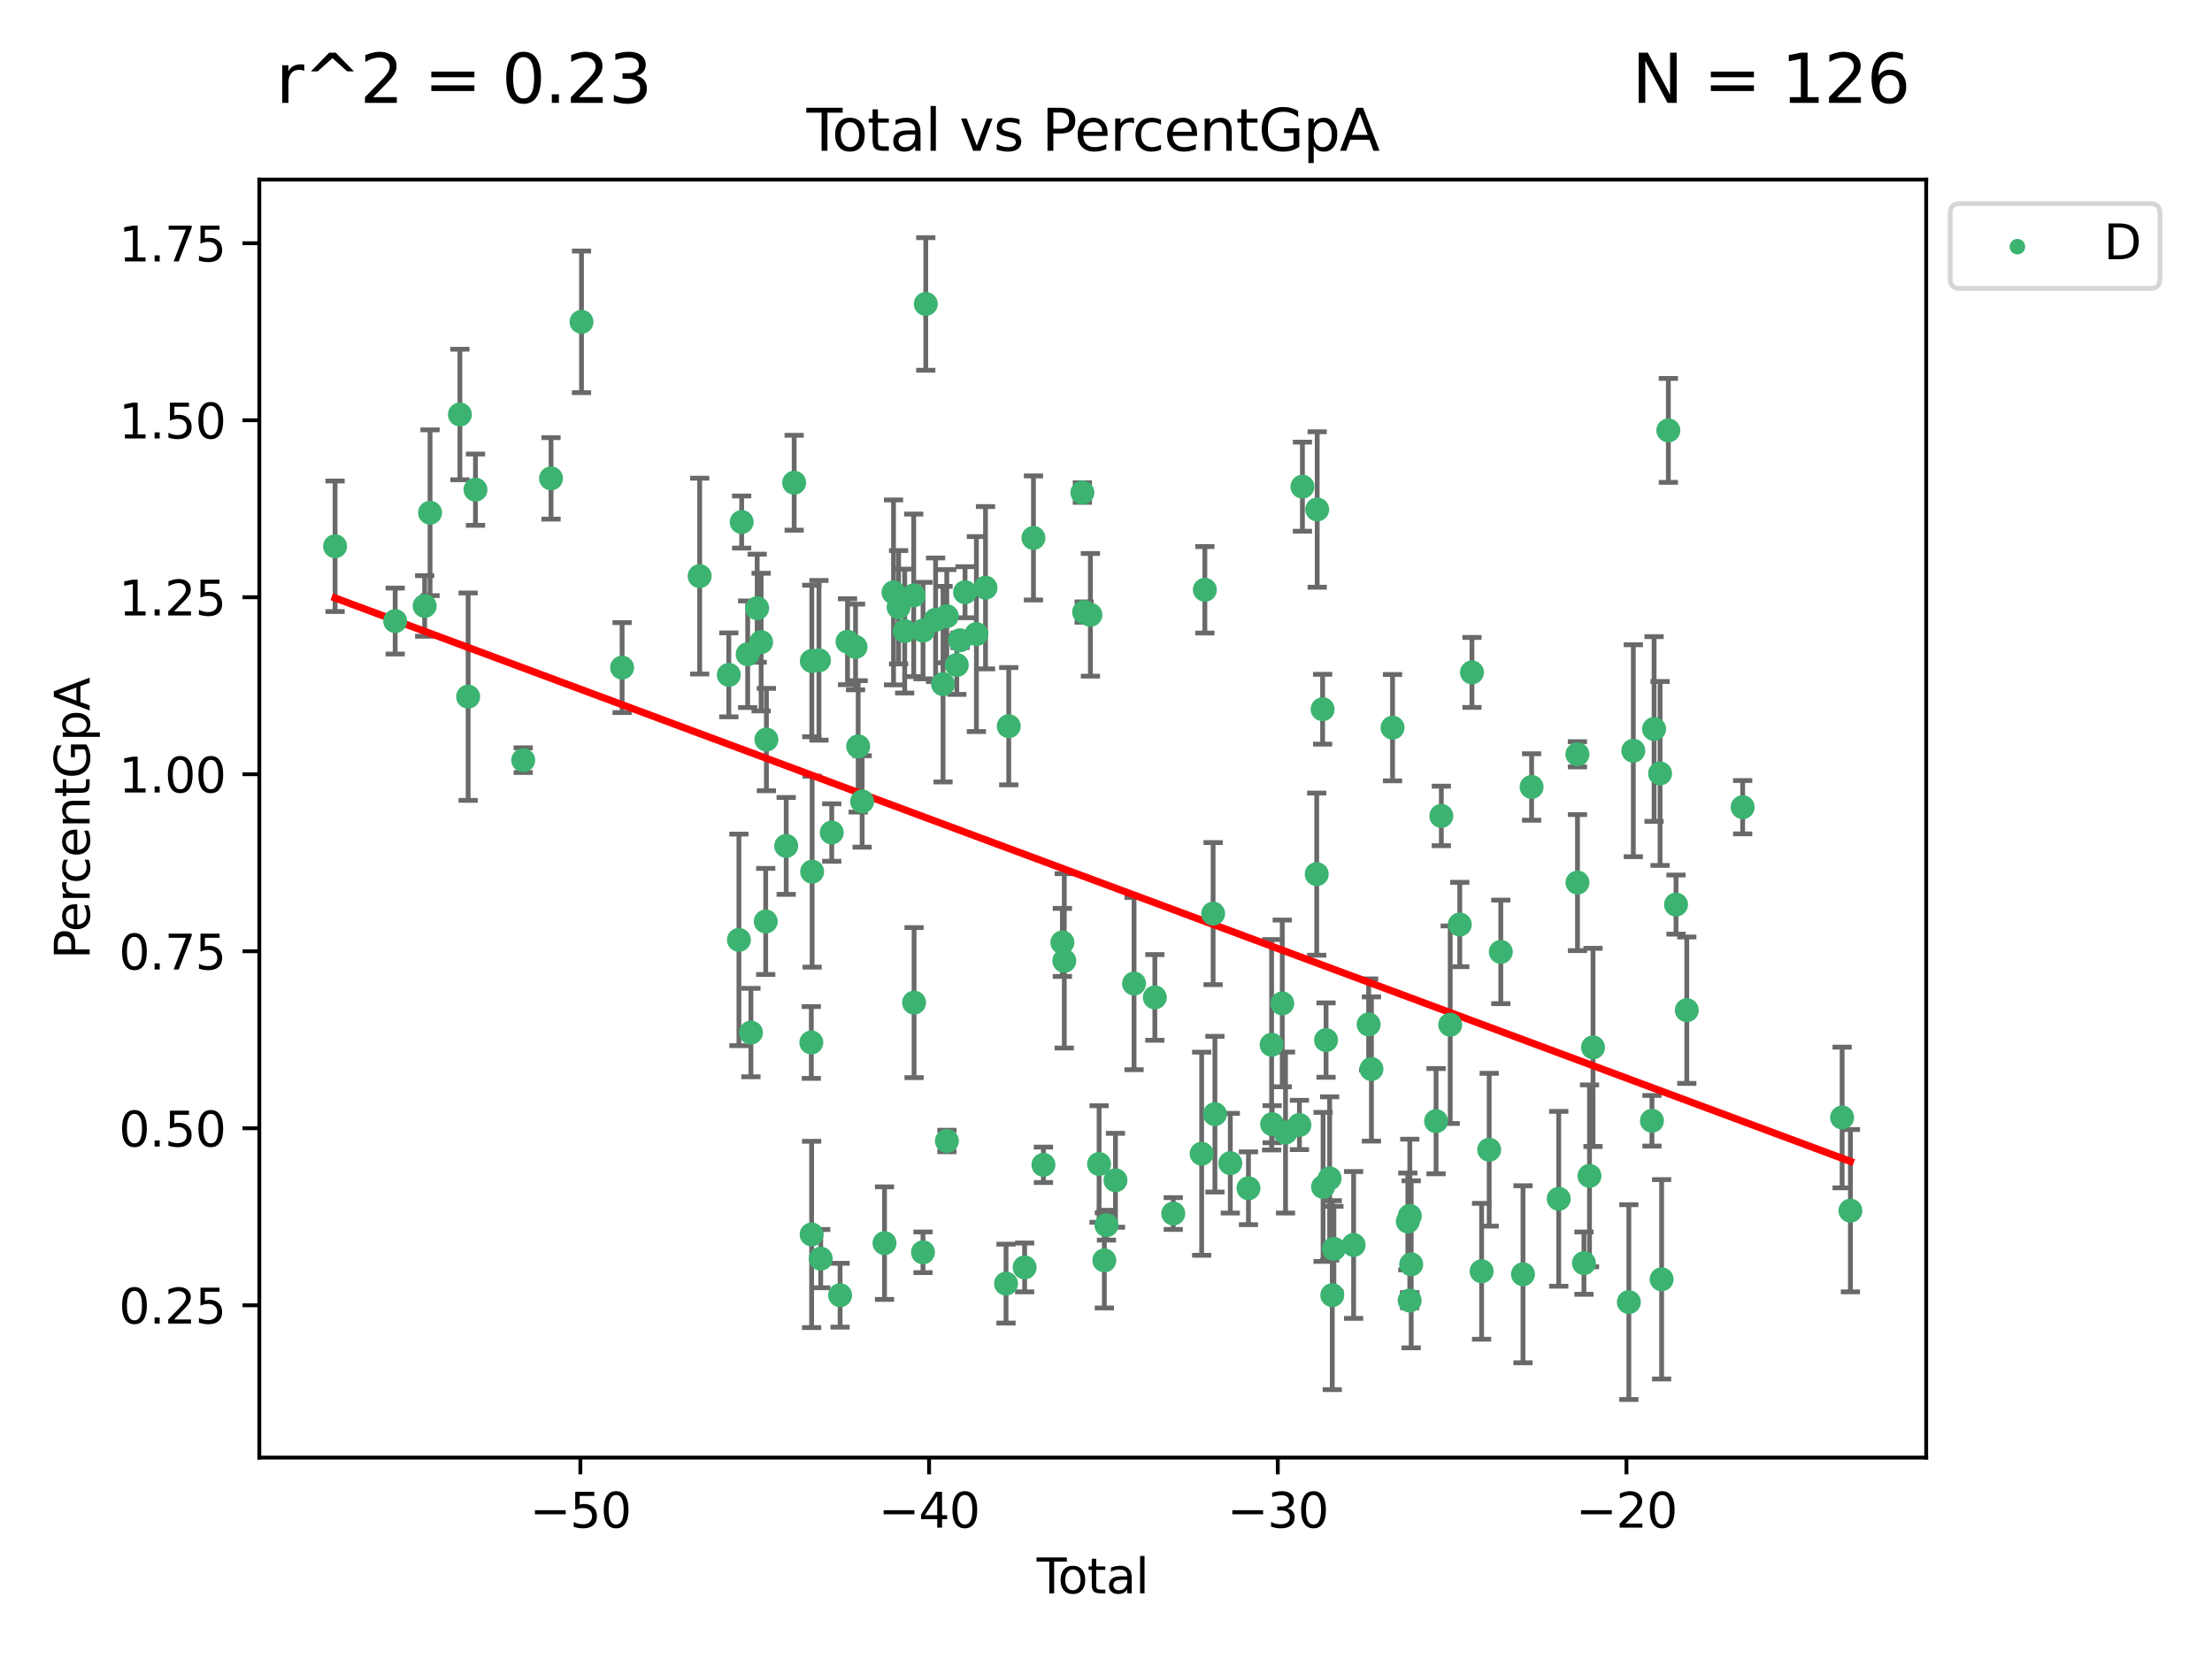 <?xml version="1.0" encoding="utf-8" standalone="no"?>
<!DOCTYPE svg PUBLIC "-//W3C//DTD SVG 1.1//EN"
  "http://www.w3.org/Graphics/SVG/1.1/DTD/svg11.dtd">
<svg xmlns:xlink="http://www.w3.org/1999/xlink" width="460.8pt" height="345.6pt" viewBox="0 0 460.8 345.6" xmlns="http://www.w3.org/2000/svg" version="1.1">
 <defs>
  <style type="text/css">*{stroke-linejoin: round; stroke-linecap: butt}</style>
 </defs>
 <g id="figure_1">
  <g id="patch_1">
   <path d="M 0 345.6 
L 460.8 345.6 
L 460.8 0 
L 0 0 
z
" style="fill: #ffffff"/>
  </g>
  <g id="axes_1">
   <g id="patch_2">
    <path d="M 54.02 303.64 
L 401.26 303.64 
L 401.26 37.411 
L 54.02 37.411 
z
" style="fill: #ffffff"/>
   </g>
   <g id="PathCollection_1">
    <defs>
     <path id="md3177c71a7" d="M 0 1.118 
C 0.297 1.118 0.581 1 0.791 0.791 
C 1 0.581 1.118 0.297 1.118 0 
C 1.118 -0.297 1 -0.581 0.791 -0.791 
C 0.581 -1 0.297 -1.118 0 -1.118 
C -0.297 -1.118 -0.581 -1 -0.791 -0.791 
C -1 -0.581 -1.118 -0.297 -1.118 0 
C -1.118 0.297 -1 0.581 -0.791 0.791 
C -0.581 1 -0.297 1.118 0 1.118 
z
" style="stroke: #3cb371"/>
    </defs>
    <g clip-path="url(#p0a5f64baa3)">
     <use xlink:href="#md3177c71a7" x="69.804" y="113.799" style="fill: #3cb371; stroke: #3cb371"/>
     <use xlink:href="#md3177c71a7" x="82.325" y="129.376" style="fill: #3cb371; stroke: #3cb371"/>
     <use xlink:href="#md3177c71a7" x="88.465" y="126.229" style="fill: #3cb371; stroke: #3cb371"/>
     <use xlink:href="#md3177c71a7" x="89.589" y="106.81" style="fill: #3cb371; stroke: #3cb371"/>
     <use xlink:href="#md3177c71a7" x="95.809" y="86.346" style="fill: #3cb371; stroke: #3cb371"/>
     <use xlink:href="#md3177c71a7" x="97.523" y="145.125" style="fill: #3cb371; stroke: #3cb371"/>
     <use xlink:href="#md3177c71a7" x="99.05" y="102.005" style="fill: #3cb371; stroke: #3cb371"/>
     <use xlink:href="#md3177c71a7" x="108.997" y="158.36" style="fill: #3cb371; stroke: #3cb371"/>
     <use xlink:href="#md3177c71a7" x="114.79" y="99.655" style="fill: #3cb371; stroke: #3cb371"/>
     <use xlink:href="#md3177c71a7" x="121.138" y="67.044" style="fill: #3cb371; stroke: #3cb371"/>
     <use xlink:href="#md3177c71a7" x="129.594" y="139.072" style="fill: #3cb371; stroke: #3cb371"/>
     <use xlink:href="#md3177c71a7" x="145.755" y="120.013" style="fill: #3cb371; stroke: #3cb371"/>
     <use xlink:href="#md3177c71a7" x="151.828" y="140.589" style="fill: #3cb371; stroke: #3cb371"/>
     <use xlink:href="#md3177c71a7" x="153.932" y="195.793" style="fill: #3cb371; stroke: #3cb371"/>
     <use xlink:href="#md3177c71a7" x="154.504" y="108.748" style="fill: #3cb371; stroke: #3cb371"/>
     <use xlink:href="#md3177c71a7" x="155.756" y="136.289" style="fill: #3cb371; stroke: #3cb371"/>
     <use xlink:href="#md3177c71a7" x="156.435" y="215.105" style="fill: #3cb371; stroke: #3cb371"/>
     <use xlink:href="#md3177c71a7" x="157.736" y="126.696" style="fill: #3cb371; stroke: #3cb371"/>
     <use xlink:href="#md3177c71a7" x="158.557" y="133.763" style="fill: #3cb371; stroke: #3cb371"/>
     <use xlink:href="#md3177c71a7" x="159.513" y="191.959" style="fill: #3cb371; stroke: #3cb371"/>
     <use xlink:href="#md3177c71a7" x="159.658" y="154.065" style="fill: #3cb371; stroke: #3cb371"/>
     <use xlink:href="#md3177c71a7" x="163.78" y="176.222" style="fill: #3cb371; stroke: #3cb371"/>
     <use xlink:href="#md3177c71a7" x="165.438" y="100.562" style="fill: #3cb371; stroke: #3cb371"/>
     <use xlink:href="#md3177c71a7" x="169.012" y="217.169" style="fill: #3cb371; stroke: #3cb371"/>
     <use xlink:href="#md3177c71a7" x="169.077" y="257.158" style="fill: #3cb371; stroke: #3cb371"/>
     <use xlink:href="#md3177c71a7" x="169.112" y="137.693" style="fill: #3cb371; stroke: #3cb371"/>
     <use xlink:href="#md3177c71a7" x="169.183" y="181.584" style="fill: #3cb371; stroke: #3cb371"/>
     <use xlink:href="#md3177c71a7" x="170.601" y="137.555" style="fill: #3cb371; stroke: #3cb371"/>
     <use xlink:href="#md3177c71a7" x="170.97" y="262.2" style="fill: #3cb371; stroke: #3cb371"/>
     <use xlink:href="#md3177c71a7" x="173.268" y="173.432" style="fill: #3cb371; stroke: #3cb371"/>
     <use xlink:href="#md3177c71a7" x="175.008" y="269.818" style="fill: #3cb371; stroke: #3cb371"/>
     <use xlink:href="#md3177c71a7" x="176.553" y="133.686" style="fill: #3cb371; stroke: #3cb371"/>
     <use xlink:href="#md3177c71a7" x="178.225" y="134.775" style="fill: #3cb371; stroke: #3cb371"/>
     <use xlink:href="#md3177c71a7" x="178.772" y="155.486" style="fill: #3cb371; stroke: #3cb371"/>
     <use xlink:href="#md3177c71a7" x="179.6" y="166.957" style="fill: #3cb371; stroke: #3cb371"/>
     <use xlink:href="#md3177c71a7" x="184.26" y="258.966" style="fill: #3cb371; stroke: #3cb371"/>
     <use xlink:href="#md3177c71a7" x="186.137" y="123.412" style="fill: #3cb371; stroke: #3cb371"/>
     <use xlink:href="#md3177c71a7" x="187.196" y="126.498" style="fill: #3cb371; stroke: #3cb371"/>
     <use xlink:href="#md3177c71a7" x="188.464" y="131.464" style="fill: #3cb371; stroke: #3cb371"/>
     <use xlink:href="#md3177c71a7" x="190.342" y="124.021" style="fill: #3cb371; stroke: #3cb371"/>
     <use xlink:href="#md3177c71a7" x="190.419" y="208.863" style="fill: #3cb371; stroke: #3cb371"/>
     <use xlink:href="#md3177c71a7" x="192.276" y="260.878" style="fill: #3cb371; stroke: #3cb371"/>
     <use xlink:href="#md3177c71a7" x="192.285" y="131.361" style="fill: #3cb371; stroke: #3cb371"/>
     <use xlink:href="#md3177c71a7" x="192.854" y="63.32" style="fill: #3cb371; stroke: #3cb371"/>
     <use xlink:href="#md3177c71a7" x="194.907" y="129.109" style="fill: #3cb371; stroke: #3cb371"/>
     <use xlink:href="#md3177c71a7" x="196.45" y="142.522" style="fill: #3cb371; stroke: #3cb371"/>
     <use xlink:href="#md3177c71a7" x="197.232" y="128.363" style="fill: #3cb371; stroke: #3cb371"/>
     <use xlink:href="#md3177c71a7" x="197.257" y="237.686" style="fill: #3cb371; stroke: #3cb371"/>
     <use xlink:href="#md3177c71a7" x="199.317" y="138.529" style="fill: #3cb371; stroke: #3cb371"/>
     <use xlink:href="#md3177c71a7" x="199.989" y="133.383" style="fill: #3cb371; stroke: #3cb371"/>
     <use xlink:href="#md3177c71a7" x="201.037" y="123.372" style="fill: #3cb371; stroke: #3cb371"/>
     <use xlink:href="#md3177c71a7" x="203.404" y="132.088" style="fill: #3cb371; stroke: #3cb371"/>
     <use xlink:href="#md3177c71a7" x="205.301" y="122.432" style="fill: #3cb371; stroke: #3cb371"/>
     <use xlink:href="#md3177c71a7" x="209.573" y="267.399" style="fill: #3cb371; stroke: #3cb371"/>
     <use xlink:href="#md3177c71a7" x="210.141" y="151.281" style="fill: #3cb371; stroke: #3cb371"/>
     <use xlink:href="#md3177c71a7" x="213.45" y="264.029" style="fill: #3cb371; stroke: #3cb371"/>
     <use xlink:href="#md3177c71a7" x="215.287" y="112.062" style="fill: #3cb371; stroke: #3cb371"/>
     <use xlink:href="#md3177c71a7" x="217.366" y="242.654" style="fill: #3cb371; stroke: #3cb371"/>
     <use xlink:href="#md3177c71a7" x="221.312" y="196.324" style="fill: #3cb371; stroke: #3cb371"/>
     <use xlink:href="#md3177c71a7" x="221.71" y="200.162" style="fill: #3cb371; stroke: #3cb371"/>
     <use xlink:href="#md3177c71a7" x="225.479" y="102.609" style="fill: #3cb371; stroke: #3cb371"/>
     <use xlink:href="#md3177c71a7" x="225.845" y="127.505" style="fill: #3cb371; stroke: #3cb371"/>
     <use xlink:href="#md3177c71a7" x="227.152" y="128.075" style="fill: #3cb371; stroke: #3cb371"/>
     <use xlink:href="#md3177c71a7" x="228.96" y="242.485" style="fill: #3cb371; stroke: #3cb371"/>
     <use xlink:href="#md3177c71a7" x="230.054" y="262.558" style="fill: #3cb371; stroke: #3cb371"/>
     <use xlink:href="#md3177c71a7" x="230.499" y="255.232" style="fill: #3cb371; stroke: #3cb371"/>
     <use xlink:href="#md3177c71a7" x="232.375" y="245.871" style="fill: #3cb371; stroke: #3cb371"/>
     <use xlink:href="#md3177c71a7" x="236.246" y="204.895" style="fill: #3cb371; stroke: #3cb371"/>
     <use xlink:href="#md3177c71a7" x="240.575" y="207.779" style="fill: #3cb371; stroke: #3cb371"/>
     <use xlink:href="#md3177c71a7" x="244.409" y="252.8" style="fill: #3cb371; stroke: #3cb371"/>
     <use xlink:href="#md3177c71a7" x="250.33" y="240.34" style="fill: #3cb371; stroke: #3cb371"/>
     <use xlink:href="#md3177c71a7" x="250.995" y="122.865" style="fill: #3cb371; stroke: #3cb371"/>
     <use xlink:href="#md3177c71a7" x="252.714" y="190.321" style="fill: #3cb371; stroke: #3cb371"/>
     <use xlink:href="#md3177c71a7" x="253.091" y="232.102" style="fill: #3cb371; stroke: #3cb371"/>
     <use xlink:href="#md3177c71a7" x="256.296" y="242.314" style="fill: #3cb371; stroke: #3cb371"/>
     <use xlink:href="#md3177c71a7" x="260.078" y="247.535" style="fill: #3cb371; stroke: #3cb371"/>
     <use xlink:href="#md3177c71a7" x="264.901" y="217.645" style="fill: #3cb371; stroke: #3cb371"/>
     <use xlink:href="#md3177c71a7" x="265.013" y="234.187" style="fill: #3cb371; stroke: #3cb371"/>
     <use xlink:href="#md3177c71a7" x="267.119" y="209.025" style="fill: #3cb371; stroke: #3cb371"/>
     <use xlink:href="#md3177c71a7" x="267.797" y="235.93" style="fill: #3cb371; stroke: #3cb371"/>
     <use xlink:href="#md3177c71a7" x="270.694" y="234.351" style="fill: #3cb371; stroke: #3cb371"/>
     <use xlink:href="#md3177c71a7" x="271.319" y="101.384" style="fill: #3cb371; stroke: #3cb371"/>
     <use xlink:href="#md3177c71a7" x="274.297" y="182.096" style="fill: #3cb371; stroke: #3cb371"/>
     <use xlink:href="#md3177c71a7" x="274.399" y="106.135" style="fill: #3cb371; stroke: #3cb371"/>
     <use xlink:href="#md3177c71a7" x="275.527" y="147.744" style="fill: #3cb371; stroke: #3cb371"/>
     <use xlink:href="#md3177c71a7" x="275.621" y="247.253" style="fill: #3cb371; stroke: #3cb371"/>
     <use xlink:href="#md3177c71a7" x="276.239" y="216.67" style="fill: #3cb371; stroke: #3cb371"/>
     <use xlink:href="#md3177c71a7" x="276.988" y="245.489" style="fill: #3cb371; stroke: #3cb371"/>
     <use xlink:href="#md3177c71a7" x="277.537" y="269.804" style="fill: #3cb371; stroke: #3cb371"/>
     <use xlink:href="#md3177c71a7" x="277.877" y="260.163" style="fill: #3cb371; stroke: #3cb371"/>
     <use xlink:href="#md3177c71a7" x="281.98" y="259.346" style="fill: #3cb371; stroke: #3cb371"/>
     <use xlink:href="#md3177c71a7" x="285.114" y="213.409" style="fill: #3cb371; stroke: #3cb371"/>
     <use xlink:href="#md3177c71a7" x="285.695" y="222.697" style="fill: #3cb371; stroke: #3cb371"/>
     <use xlink:href="#md3177c71a7" x="290.092" y="151.584" style="fill: #3cb371; stroke: #3cb371"/>
     <use xlink:href="#md3177c71a7" x="293.276" y="254.457" style="fill: #3cb371; stroke: #3cb371"/>
     <use xlink:href="#md3177c71a7" x="293.659" y="270.925" style="fill: #3cb371; stroke: #3cb371"/>
     <use xlink:href="#md3177c71a7" x="293.688" y="253.291" style="fill: #3cb371; stroke: #3cb371"/>
     <use xlink:href="#md3177c71a7" x="293.979" y="263.382" style="fill: #3cb371; stroke: #3cb371"/>
     <use xlink:href="#md3177c71a7" x="299.159" y="233.558" style="fill: #3cb371; stroke: #3cb371"/>
     <use xlink:href="#md3177c71a7" x="300.254" y="169.973" style="fill: #3cb371; stroke: #3cb371"/>
     <use xlink:href="#md3177c71a7" x="302.104" y="213.465" style="fill: #3cb371; stroke: #3cb371"/>
     <use xlink:href="#md3177c71a7" x="304.099" y="192.591" style="fill: #3cb371; stroke: #3cb371"/>
     <use xlink:href="#md3177c71a7" x="306.638" y="140.081" style="fill: #3cb371; stroke: #3cb371"/>
     <use xlink:href="#md3177c71a7" x="308.649" y="264.831" style="fill: #3cb371; stroke: #3cb371"/>
     <use xlink:href="#md3177c71a7" x="310.226" y="239.51" style="fill: #3cb371; stroke: #3cb371"/>
     <use xlink:href="#md3177c71a7" x="312.642" y="198.297" style="fill: #3cb371; stroke: #3cb371"/>
     <use xlink:href="#md3177c71a7" x="317.267" y="265.451" style="fill: #3cb371; stroke: #3cb371"/>
     <use xlink:href="#md3177c71a7" x="319.062" y="163.94" style="fill: #3cb371; stroke: #3cb371"/>
     <use xlink:href="#md3177c71a7" x="324.712" y="249.733" style="fill: #3cb371; stroke: #3cb371"/>
     <use xlink:href="#md3177c71a7" x="328.607" y="157.131" style="fill: #3cb371; stroke: #3cb371"/>
     <use xlink:href="#md3177c71a7" x="328.62" y="183.858" style="fill: #3cb371; stroke: #3cb371"/>
     <use xlink:href="#md3177c71a7" x="329.966" y="263.135" style="fill: #3cb371; stroke: #3cb371"/>
     <use xlink:href="#md3177c71a7" x="331.121" y="244.954" style="fill: #3cb371; stroke: #3cb371"/>
     <use xlink:href="#md3177c71a7" x="331.856" y="218.192" style="fill: #3cb371; stroke: #3cb371"/>
     <use xlink:href="#md3177c71a7" x="339.32" y="271.249" style="fill: #3cb371; stroke: #3cb371"/>
     <use xlink:href="#md3177c71a7" x="340.249" y="156.389" style="fill: #3cb371; stroke: #3cb371"/>
     <use xlink:href="#md3177c71a7" x="344.13" y="233.479" style="fill: #3cb371; stroke: #3cb371"/>
     <use xlink:href="#md3177c71a7" x="344.576" y="151.867" style="fill: #3cb371; stroke: #3cb371"/>
     <use xlink:href="#md3177c71a7" x="345.823" y="161.122" style="fill: #3cb371; stroke: #3cb371"/>
     <use xlink:href="#md3177c71a7" x="346.149" y="266.503" style="fill: #3cb371; stroke: #3cb371"/>
     <use xlink:href="#md3177c71a7" x="347.546" y="89.66" style="fill: #3cb371; stroke: #3cb371"/>
     <use xlink:href="#md3177c71a7" x="349.145" y="188.442" style="fill: #3cb371; stroke: #3cb371"/>
     <use xlink:href="#md3177c71a7" x="351.389" y="210.442" style="fill: #3cb371; stroke: #3cb371"/>
     <use xlink:href="#md3177c71a7" x="363.029" y="168.153" style="fill: #3cb371; stroke: #3cb371"/>
     <use xlink:href="#md3177c71a7" x="383.749" y="232.792" style="fill: #3cb371; stroke: #3cb371"/>
     <use xlink:href="#md3177c71a7" x="385.476" y="252.205" style="fill: #3cb371; stroke: #3cb371"/>
    </g>
   </g>
   <g id="matplotlib.axis_1">
    <g id="xtick_1">
     <g id="line2d_1">
      <defs>
       <path id="m5468904850" d="M 0 0 
L 0 3.5 
" style="stroke: #000000; stroke-width: 0.8"/>
      </defs>
      <g>
       <use xlink:href="#m5468904850" x="120.904" y="303.64" style="stroke: #000000; stroke-width: 0.8"/>
      </g>
     </g>
     <g id="text_1">
      <!-- −50 -->
      <g transform="translate(110.351 318.238)scale(0.1 -0.1)">
       <defs>
        <path id="DejaVuSans-2212" d="M 678 2272 
L 4684 2272 
L 4684 1741 
L 678 1741 
L 678 2272 
z
" transform="scale(0.016)"/>
        <path id="DejaVuSans-35" d="M 691 4666 
L 3169 4666 
L 3169 4134 
L 1269 4134 
L 1269 2991 
Q 1406 3038 1543 3061 
Q 1681 3084 1819 3084 
Q 2600 3084 3056 2656 
Q 3513 2228 3513 1497 
Q 3513 744 3044 326 
Q 2575 -91 1722 -91 
Q 1428 -91 1123 -41 
Q 819 9 494 109 
L 494 744 
Q 775 591 1075 516 
Q 1375 441 1709 441 
Q 2250 441 2565 725 
Q 2881 1009 2881 1497 
Q 2881 1984 2565 2268 
Q 2250 2553 1709 2553 
Q 1456 2553 1204 2497 
Q 953 2441 691 2322 
L 691 4666 
z
" transform="scale(0.016)"/>
        <path id="DejaVuSans-30" d="M 2034 4250 
Q 1547 4250 1301 3770 
Q 1056 3291 1056 2328 
Q 1056 1369 1301 889 
Q 1547 409 2034 409 
Q 2525 409 2770 889 
Q 3016 1369 3016 2328 
Q 3016 3291 2770 3770 
Q 2525 4250 2034 4250 
z
M 2034 4750 
Q 2819 4750 3233 4129 
Q 3647 3509 3647 2328 
Q 3647 1150 3233 529 
Q 2819 -91 2034 -91 
Q 1250 -91 836 529 
Q 422 1150 422 2328 
Q 422 3509 836 4129 
Q 1250 4750 2034 4750 
z
" transform="scale(0.016)"/>
       </defs>
       <use xlink:href="#DejaVuSans-2212"/>
       <use xlink:href="#DejaVuSans-35" x="83.789"/>
       <use xlink:href="#DejaVuSans-30" x="147.412"/>
      </g>
     </g>
    </g>
    <g id="xtick_2">
     <g id="line2d_2">
      <g>
       <use xlink:href="#m5468904850" x="193.544" y="303.64" style="stroke: #000000; stroke-width: 0.8"/>
      </g>
     </g>
     <g id="text_2">
      <!-- −40 -->
      <g transform="translate(182.991 318.238)scale(0.1 -0.1)">
       <defs>
        <path id="DejaVuSans-34" d="M 2419 4116 
L 825 1625 
L 2419 1625 
L 2419 4116 
z
M 2253 4666 
L 3047 4666 
L 3047 1625 
L 3713 1625 
L 3713 1100 
L 3047 1100 
L 3047 0 
L 2419 0 
L 2419 1100 
L 313 1100 
L 313 1709 
L 2253 4666 
z
" transform="scale(0.016)"/>
       </defs>
       <use xlink:href="#DejaVuSans-2212"/>
       <use xlink:href="#DejaVuSans-34" x="83.789"/>
       <use xlink:href="#DejaVuSans-30" x="147.412"/>
      </g>
     </g>
    </g>
    <g id="xtick_3">
     <g id="line2d_3">
      <g>
       <use xlink:href="#m5468904850" x="266.184" y="303.64" style="stroke: #000000; stroke-width: 0.8"/>
      </g>
     </g>
     <g id="text_3">
      <!-- −30 -->
      <g transform="translate(255.632 318.238)scale(0.1 -0.1)">
       <defs>
        <path id="DejaVuSans-33" d="M 2597 2516 
Q 3050 2419 3304 2112 
Q 3559 1806 3559 1356 
Q 3559 666 3084 287 
Q 2609 -91 1734 -91 
Q 1441 -91 1130 -33 
Q 819 25 488 141 
L 488 750 
Q 750 597 1062 519 
Q 1375 441 1716 441 
Q 2309 441 2620 675 
Q 2931 909 2931 1356 
Q 2931 1769 2642 2001 
Q 2353 2234 1838 2234 
L 1294 2234 
L 1294 2753 
L 1863 2753 
Q 2328 2753 2575 2939 
Q 2822 3125 2822 3475 
Q 2822 3834 2567 4026 
Q 2313 4219 1838 4219 
Q 1578 4219 1281 4162 
Q 984 4106 628 3988 
L 628 4550 
Q 988 4650 1302 4700 
Q 1616 4750 1894 4750 
Q 2613 4750 3031 4423 
Q 3450 4097 3450 3541 
Q 3450 3153 3228 2886 
Q 3006 2619 2597 2516 
z
" transform="scale(0.016)"/>
       </defs>
       <use xlink:href="#DejaVuSans-2212"/>
       <use xlink:href="#DejaVuSans-33" x="83.789"/>
       <use xlink:href="#DejaVuSans-30" x="147.412"/>
      </g>
     </g>
    </g>
    <g id="xtick_4">
     <g id="line2d_4">
      <g>
       <use xlink:href="#m5468904850" x="338.824" y="303.64" style="stroke: #000000; stroke-width: 0.8"/>
      </g>
     </g>
     <g id="text_4">
      <!-- −20 -->
      <g transform="translate(328.272 318.238)scale(0.1 -0.1)">
       <defs>
        <path id="DejaVuSans-32" d="M 1228 531 
L 3431 531 
L 3431 0 
L 469 0 
L 469 531 
Q 828 903 1448 1529 
Q 2069 2156 2228 2338 
Q 2531 2678 2651 2914 
Q 2772 3150 2772 3378 
Q 2772 3750 2511 3984 
Q 2250 4219 1831 4219 
Q 1534 4219 1204 4116 
Q 875 4013 500 3803 
L 500 4441 
Q 881 4594 1212 4672 
Q 1544 4750 1819 4750 
Q 2544 4750 2975 4387 
Q 3406 4025 3406 3419 
Q 3406 3131 3298 2873 
Q 3191 2616 2906 2266 
Q 2828 2175 2409 1742 
Q 1991 1309 1228 531 
z
" transform="scale(0.016)"/>
       </defs>
       <use xlink:href="#DejaVuSans-2212"/>
       <use xlink:href="#DejaVuSans-32" x="83.789"/>
       <use xlink:href="#DejaVuSans-30" x="147.412"/>
      </g>
     </g>
    </g>
    <g id="text_5">
     <!-- Total -->
     <g transform="translate(215.963 331.917)scale(0.1 -0.1)">
      <defs>
       <path id="DejaVuSans-54" d="M -19 4666 
L 3928 4666 
L 3928 4134 
L 2272 4134 
L 2272 0 
L 1638 0 
L 1638 4134 
L -19 4134 
L -19 4666 
z
" transform="scale(0.016)"/>
       <path id="DejaVuSans-6f" d="M 1959 3097 
Q 1497 3097 1228 2736 
Q 959 2375 959 1747 
Q 959 1119 1226 758 
Q 1494 397 1959 397 
Q 2419 397 2687 759 
Q 2956 1122 2956 1747 
Q 2956 2369 2687 2733 
Q 2419 3097 1959 3097 
z
M 1959 3584 
Q 2709 3584 3137 3096 
Q 3566 2609 3566 1747 
Q 3566 888 3137 398 
Q 2709 -91 1959 -91 
Q 1206 -91 779 398 
Q 353 888 353 1747 
Q 353 2609 779 3096 
Q 1206 3584 1959 3584 
z
" transform="scale(0.016)"/>
       <path id="DejaVuSans-74" d="M 1172 4494 
L 1172 3500 
L 2356 3500 
L 2356 3053 
L 1172 3053 
L 1172 1153 
Q 1172 725 1289 603 
Q 1406 481 1766 481 
L 2356 481 
L 2356 0 
L 1766 0 
Q 1100 0 847 248 
Q 594 497 594 1153 
L 594 3053 
L 172 3053 
L 172 3500 
L 594 3500 
L 594 4494 
L 1172 4494 
z
" transform="scale(0.016)"/>
       <path id="DejaVuSans-61" d="M 2194 1759 
Q 1497 1759 1228 1600 
Q 959 1441 959 1056 
Q 959 750 1161 570 
Q 1363 391 1709 391 
Q 2188 391 2477 730 
Q 2766 1069 2766 1631 
L 2766 1759 
L 2194 1759 
z
M 3341 1997 
L 3341 0 
L 2766 0 
L 2766 531 
Q 2569 213 2275 61 
Q 1981 -91 1556 -91 
Q 1019 -91 701 211 
Q 384 513 384 1019 
Q 384 1609 779 1909 
Q 1175 2209 1959 2209 
L 2766 2209 
L 2766 2266 
Q 2766 2663 2505 2880 
Q 2244 3097 1772 3097 
Q 1472 3097 1187 3025 
Q 903 2953 641 2809 
L 641 3341 
Q 956 3463 1253 3523 
Q 1550 3584 1831 3584 
Q 2591 3584 2966 3190 
Q 3341 2797 3341 1997 
z
" transform="scale(0.016)"/>
       <path id="DejaVuSans-6c" d="M 603 4863 
L 1178 4863 
L 1178 0 
L 603 0 
L 603 4863 
z
" transform="scale(0.016)"/>
      </defs>
      <use xlink:href="#DejaVuSans-54"/>
      <use xlink:href="#DejaVuSans-6f" x="44.084"/>
      <use xlink:href="#DejaVuSans-74" x="105.266"/>
      <use xlink:href="#DejaVuSans-61" x="144.475"/>
      <use xlink:href="#DejaVuSans-6c" x="205.754"/>
     </g>
    </g>
   </g>
   <g id="matplotlib.axis_2">
    <g id="ytick_1">
     <g id="line2d_5">
      <defs>
       <path id="m936573475a" d="M 0 0 
L -3.5 0 
" style="stroke: #000000; stroke-width: 0.8"/>
      </defs>
      <g>
       <use xlink:href="#m936573475a" x="54.02" y="271.916" style="stroke: #000000; stroke-width: 0.8"/>
      </g>
     </g>
     <g id="text_6">
      <!-- 0.25 -->
      <g transform="translate(24.754 275.715)scale(0.1 -0.1)">
       <defs>
        <path id="DejaVuSans-2e" d="M 684 794 
L 1344 794 
L 1344 0 
L 684 0 
L 684 794 
z
" transform="scale(0.016)"/>
       </defs>
       <use xlink:href="#DejaVuSans-30"/>
       <use xlink:href="#DejaVuSans-2e" x="63.623"/>
       <use xlink:href="#DejaVuSans-32" x="95.41"/>
       <use xlink:href="#DejaVuSans-35" x="159.033"/>
      </g>
     </g>
    </g>
    <g id="ytick_2">
     <g id="line2d_6">
      <g>
       <use xlink:href="#m936573475a" x="54.02" y="235.041" style="stroke: #000000; stroke-width: 0.8"/>
      </g>
     </g>
     <g id="text_7">
      <!-- 0.50 -->
      <g transform="translate(24.754 238.84)scale(0.1 -0.1)">
       <use xlink:href="#DejaVuSans-30"/>
       <use xlink:href="#DejaVuSans-2e" x="63.623"/>
       <use xlink:href="#DejaVuSans-35" x="95.41"/>
       <use xlink:href="#DejaVuSans-30" x="159.033"/>
      </g>
     </g>
    </g>
    <g id="ytick_3">
     <g id="line2d_7">
      <g>
       <use xlink:href="#m936573475a" x="54.02" y="198.166" style="stroke: #000000; stroke-width: 0.8"/>
      </g>
     </g>
     <g id="text_8">
      <!-- 0.75 -->
      <g transform="translate(24.754 201.965)scale(0.1 -0.1)">
       <defs>
        <path id="DejaVuSans-37" d="M 525 4666 
L 3525 4666 
L 3525 4397 
L 1831 0 
L 1172 0 
L 2766 4134 
L 525 4134 
L 525 4666 
z
" transform="scale(0.016)"/>
       </defs>
       <use xlink:href="#DejaVuSans-30"/>
       <use xlink:href="#DejaVuSans-2e" x="63.623"/>
       <use xlink:href="#DejaVuSans-37" x="95.41"/>
       <use xlink:href="#DejaVuSans-35" x="159.033"/>
      </g>
     </g>
    </g>
    <g id="ytick_4">
     <g id="line2d_8">
      <g>
       <use xlink:href="#m936573475a" x="54.02" y="161.291" style="stroke: #000000; stroke-width: 0.8"/>
      </g>
     </g>
     <g id="text_9">
      <!-- 1.00 -->
      <g transform="translate(24.754 165.09)scale(0.1 -0.1)">
       <defs>
        <path id="DejaVuSans-31" d="M 794 531 
L 1825 531 
L 1825 4091 
L 703 3866 
L 703 4441 
L 1819 4666 
L 2450 4666 
L 2450 531 
L 3481 531 
L 3481 0 
L 794 0 
L 794 531 
z
" transform="scale(0.016)"/>
       </defs>
       <use xlink:href="#DejaVuSans-31"/>
       <use xlink:href="#DejaVuSans-2e" x="63.623"/>
       <use xlink:href="#DejaVuSans-30" x="95.41"/>
       <use xlink:href="#DejaVuSans-30" x="159.033"/>
      </g>
     </g>
    </g>
    <g id="ytick_5">
     <g id="line2d_9">
      <g>
       <use xlink:href="#m936573475a" x="54.02" y="124.416" style="stroke: #000000; stroke-width: 0.8"/>
      </g>
     </g>
     <g id="text_10">
      <!-- 1.25 -->
      <g transform="translate(24.754 128.215)scale(0.1 -0.1)">
       <use xlink:href="#DejaVuSans-31"/>
       <use xlink:href="#DejaVuSans-2e" x="63.623"/>
       <use xlink:href="#DejaVuSans-32" x="95.41"/>
       <use xlink:href="#DejaVuSans-35" x="159.033"/>
      </g>
     </g>
    </g>
    <g id="ytick_6">
     <g id="line2d_10">
      <g>
       <use xlink:href="#m936573475a" x="54.02" y="87.541" style="stroke: #000000; stroke-width: 0.8"/>
      </g>
     </g>
     <g id="text_11">
      <!-- 1.50 -->
      <g transform="translate(24.754 91.34)scale(0.1 -0.1)">
       <use xlink:href="#DejaVuSans-31"/>
       <use xlink:href="#DejaVuSans-2e" x="63.623"/>
       <use xlink:href="#DejaVuSans-35" x="95.41"/>
       <use xlink:href="#DejaVuSans-30" x="159.033"/>
      </g>
     </g>
    </g>
    <g id="ytick_7">
     <g id="line2d_11">
      <g>
       <use xlink:href="#m936573475a" x="54.02" y="50.665" style="stroke: #000000; stroke-width: 0.8"/>
      </g>
     </g>
     <g id="text_12">
      <!-- 1.75 -->
      <g transform="translate(24.754 54.465)scale(0.1 -0.1)">
       <use xlink:href="#DejaVuSans-31"/>
       <use xlink:href="#DejaVuSans-2e" x="63.623"/>
       <use xlink:href="#DejaVuSans-37" x="95.41"/>
       <use xlink:href="#DejaVuSans-35" x="159.033"/>
      </g>
     </g>
    </g>
    <g id="text_13">
     <!-- PercentGpA -->
     <g transform="translate(18.675 199.802)rotate(-90)scale(0.1 -0.1)">
      <defs>
       <path id="DejaVuSans-50" d="M 1259 4147 
L 1259 2394 
L 2053 2394 
Q 2494 2394 2734 2622 
Q 2975 2850 2975 3272 
Q 2975 3691 2734 3919 
Q 2494 4147 2053 4147 
L 1259 4147 
z
M 628 4666 
L 2053 4666 
Q 2838 4666 3239 4311 
Q 3641 3956 3641 3272 
Q 3641 2581 3239 2228 
Q 2838 1875 2053 1875 
L 1259 1875 
L 1259 0 
L 628 0 
L 628 4666 
z
" transform="scale(0.016)"/>
       <path id="DejaVuSans-65" d="M 3597 1894 
L 3597 1613 
L 953 1613 
Q 991 1019 1311 708 
Q 1631 397 2203 397 
Q 2534 397 2845 478 
Q 3156 559 3463 722 
L 3463 178 
Q 3153 47 2828 -22 
Q 2503 -91 2169 -91 
Q 1331 -91 842 396 
Q 353 884 353 1716 
Q 353 2575 817 3079 
Q 1281 3584 2069 3584 
Q 2775 3584 3186 3129 
Q 3597 2675 3597 1894 
z
M 3022 2063 
Q 3016 2534 2758 2815 
Q 2500 3097 2075 3097 
Q 1594 3097 1305 2825 
Q 1016 2553 972 2059 
L 3022 2063 
z
" transform="scale(0.016)"/>
       <path id="DejaVuSans-72" d="M 2631 2963 
Q 2534 3019 2420 3045 
Q 2306 3072 2169 3072 
Q 1681 3072 1420 2755 
Q 1159 2438 1159 1844 
L 1159 0 
L 581 0 
L 581 3500 
L 1159 3500 
L 1159 2956 
Q 1341 3275 1631 3429 
Q 1922 3584 2338 3584 
Q 2397 3584 2469 3576 
Q 2541 3569 2628 3553 
L 2631 2963 
z
" transform="scale(0.016)"/>
       <path id="DejaVuSans-63" d="M 3122 3366 
L 3122 2828 
Q 2878 2963 2633 3030 
Q 2388 3097 2138 3097 
Q 1578 3097 1268 2742 
Q 959 2388 959 1747 
Q 959 1106 1268 751 
Q 1578 397 2138 397 
Q 2388 397 2633 464 
Q 2878 531 3122 666 
L 3122 134 
Q 2881 22 2623 -34 
Q 2366 -91 2075 -91 
Q 1284 -91 818 406 
Q 353 903 353 1747 
Q 353 2603 823 3093 
Q 1294 3584 2113 3584 
Q 2378 3584 2631 3529 
Q 2884 3475 3122 3366 
z
" transform="scale(0.016)"/>
       <path id="DejaVuSans-6e" d="M 3513 2113 
L 3513 0 
L 2938 0 
L 2938 2094 
Q 2938 2591 2744 2837 
Q 2550 3084 2163 3084 
Q 1697 3084 1428 2787 
Q 1159 2491 1159 1978 
L 1159 0 
L 581 0 
L 581 3500 
L 1159 3500 
L 1159 2956 
Q 1366 3272 1645 3428 
Q 1925 3584 2291 3584 
Q 2894 3584 3203 3211 
Q 3513 2838 3513 2113 
z
" transform="scale(0.016)"/>
       <path id="DejaVuSans-47" d="M 3809 666 
L 3809 1919 
L 2778 1919 
L 2778 2438 
L 4434 2438 
L 4434 434 
Q 4069 175 3628 42 
Q 3188 -91 2688 -91 
Q 1594 -91 976 548 
Q 359 1188 359 2328 
Q 359 3472 976 4111 
Q 1594 4750 2688 4750 
Q 3144 4750 3555 4637 
Q 3966 4525 4313 4306 
L 4313 3634 
Q 3963 3931 3569 4081 
Q 3175 4231 2741 4231 
Q 1884 4231 1454 3753 
Q 1025 3275 1025 2328 
Q 1025 1384 1454 906 
Q 1884 428 2741 428 
Q 3075 428 3337 486 
Q 3600 544 3809 666 
z
" transform="scale(0.016)"/>
       <path id="DejaVuSans-70" d="M 1159 525 
L 1159 -1331 
L 581 -1331 
L 581 3500 
L 1159 3500 
L 1159 2969 
Q 1341 3281 1617 3432 
Q 1894 3584 2278 3584 
Q 2916 3584 3314 3078 
Q 3713 2572 3713 1747 
Q 3713 922 3314 415 
Q 2916 -91 2278 -91 
Q 1894 -91 1617 61 
Q 1341 213 1159 525 
z
M 3116 1747 
Q 3116 2381 2855 2742 
Q 2594 3103 2138 3103 
Q 1681 3103 1420 2742 
Q 1159 2381 1159 1747 
Q 1159 1113 1420 752 
Q 1681 391 2138 391 
Q 2594 391 2855 752 
Q 3116 1113 3116 1747 
z
" transform="scale(0.016)"/>
       <path id="DejaVuSans-41" d="M 2188 4044 
L 1331 1722 
L 3047 1722 
L 2188 4044 
z
M 1831 4666 
L 2547 4666 
L 4325 0 
L 3669 0 
L 3244 1197 
L 1141 1197 
L 716 0 
L 50 0 
L 1831 4666 
z
" transform="scale(0.016)"/>
      </defs>
      <use xlink:href="#DejaVuSans-50"/>
      <use xlink:href="#DejaVuSans-65" x="56.678"/>
      <use xlink:href="#DejaVuSans-72" x="118.201"/>
      <use xlink:href="#DejaVuSans-63" x="157.064"/>
      <use xlink:href="#DejaVuSans-65" x="212.045"/>
      <use xlink:href="#DejaVuSans-6e" x="273.568"/>
      <use xlink:href="#DejaVuSans-74" x="336.947"/>
      <use xlink:href="#DejaVuSans-47" x="376.156"/>
      <use xlink:href="#DejaVuSans-70" x="453.646"/>
      <use xlink:href="#DejaVuSans-41" x="517.123"/>
     </g>
    </g>
   </g>
   <g id="LineCollection_1">
    <path d="M 69.804 127.396 
L 69.804 100.201 
" clip-path="url(#p0a5f64baa3)" style="fill: none; stroke: #696969"/>
    <path d="M 82.325 136.239 
L 82.325 122.512 
" clip-path="url(#p0a5f64baa3)" style="fill: none; stroke: #696969"/>
    <path d="M 88.465 132.541 
L 88.465 119.918 
" clip-path="url(#p0a5f64baa3)" style="fill: none; stroke: #696969"/>
    <path d="M 89.589 124.075 
L 89.589 89.545 
" clip-path="url(#p0a5f64baa3)" style="fill: none; stroke: #696969"/>
    <path d="M 95.809 99.941 
L 95.809 72.751 
" clip-path="url(#p0a5f64baa3)" style="fill: none; stroke: #696969"/>
    <path d="M 97.523 166.73 
L 97.523 123.521 
" clip-path="url(#p0a5f64baa3)" style="fill: none; stroke: #696969"/>
    <path d="M 99.05 109.427 
L 99.05 94.584 
" clip-path="url(#p0a5f64baa3)" style="fill: none; stroke: #696969"/>
    <path d="M 108.997 160.934 
L 108.997 155.787 
" clip-path="url(#p0a5f64baa3)" style="fill: none; stroke: #696969"/>
    <path d="M 114.79 108.138 
L 114.79 91.172 
" clip-path="url(#p0a5f64baa3)" style="fill: none; stroke: #696969"/>
    <path d="M 121.138 81.791 
L 121.138 52.297 
" clip-path="url(#p0a5f64baa3)" style="fill: none; stroke: #696969"/>
    <path d="M 129.594 148.444 
L 129.594 129.7 
" clip-path="url(#p0a5f64baa3)" style="fill: none; stroke: #696969"/>
    <path d="M 145.755 140.412 
L 145.755 99.613 
" clip-path="url(#p0a5f64baa3)" style="fill: none; stroke: #696969"/>
    <path d="M 151.828 149.333 
L 151.828 131.845 
" clip-path="url(#p0a5f64baa3)" style="fill: none; stroke: #696969"/>
    <path d="M 153.932 217.83 
L 153.932 173.756 
" clip-path="url(#p0a5f64baa3)" style="fill: none; stroke: #696969"/>
    <path d="M 154.504 114.171 
L 154.504 103.324 
" clip-path="url(#p0a5f64baa3)" style="fill: none; stroke: #696969"/>
    <path d="M 155.756 147.391 
L 155.756 125.188 
" clip-path="url(#p0a5f64baa3)" style="fill: none; stroke: #696969"/>
    <path d="M 156.435 224.314 
L 156.435 205.895 
" clip-path="url(#p0a5f64baa3)" style="fill: none; stroke: #696969"/>
    <path d="M 157.736 137.949 
L 157.736 115.444 
" clip-path="url(#p0a5f64baa3)" style="fill: none; stroke: #696969"/>
    <path d="M 158.557 148.102 
L 158.557 119.424 
" clip-path="url(#p0a5f64baa3)" style="fill: none; stroke: #696969"/>
    <path d="M 159.513 203.007 
L 159.513 180.911 
" clip-path="url(#p0a5f64baa3)" style="fill: none; stroke: #696969"/>
    <path d="M 159.658 164.727 
L 159.658 143.403 
" clip-path="url(#p0a5f64baa3)" style="fill: none; stroke: #696969"/>
    <path d="M 163.78 186.309 
L 163.78 166.134 
" clip-path="url(#p0a5f64baa3)" style="fill: none; stroke: #696969"/>
    <path d="M 165.438 110.445 
L 165.438 90.678 
" clip-path="url(#p0a5f64baa3)" style="fill: none; stroke: #696969"/>
    <path d="M 169.012 224.646 
L 169.012 209.692 
" clip-path="url(#p0a5f64baa3)" style="fill: none; stroke: #696969"/>
    <path d="M 169.077 276.557 
L 169.077 237.758 
" clip-path="url(#p0a5f64baa3)" style="fill: none; stroke: #696969"/>
    <path d="M 169.112 153.477 
L 169.112 121.909 
" clip-path="url(#p0a5f64baa3)" style="fill: none; stroke: #696969"/>
    <path d="M 169.183 201.468 
L 169.183 161.699 
" clip-path="url(#p0a5f64baa3)" style="fill: none; stroke: #696969"/>
    <path d="M 170.601 154.189 
L 170.601 120.921 
" clip-path="url(#p0a5f64baa3)" style="fill: none; stroke: #696969"/>
    <path d="M 170.97 268.269 
L 170.97 256.13 
" clip-path="url(#p0a5f64baa3)" style="fill: none; stroke: #696969"/>
    <path d="M 173.268 179.419 
L 173.268 167.446 
" clip-path="url(#p0a5f64baa3)" style="fill: none; stroke: #696969"/>
    <path d="M 175.008 276.468 
L 175.008 263.168 
" clip-path="url(#p0a5f64baa3)" style="fill: none; stroke: #696969"/>
    <path d="M 176.553 142.636 
L 176.553 124.736 
" clip-path="url(#p0a5f64baa3)" style="fill: none; stroke: #696969"/>
    <path d="M 178.225 143.704 
L 178.225 125.846 
" clip-path="url(#p0a5f64baa3)" style="fill: none; stroke: #696969"/>
    <path d="M 178.772 169.171 
L 178.772 141.8 
" clip-path="url(#p0a5f64baa3)" style="fill: none; stroke: #696969"/>
    <path d="M 179.6 176.48 
L 179.6 157.434 
" clip-path="url(#p0a5f64baa3)" style="fill: none; stroke: #696969"/>
    <path d="M 184.26 270.693 
L 184.26 247.239 
" clip-path="url(#p0a5f64baa3)" style="fill: none; stroke: #696969"/>
    <path d="M 186.137 142.674 
L 186.137 104.15 
" clip-path="url(#p0a5f64baa3)" style="fill: none; stroke: #696969"/>
    <path d="M 187.196 138.308 
L 187.196 114.688 
" clip-path="url(#p0a5f64baa3)" style="fill: none; stroke: #696969"/>
    <path d="M 188.464 144.364 
L 188.464 118.564 
" clip-path="url(#p0a5f64baa3)" style="fill: none; stroke: #696969"/>
    <path d="M 190.342 140.951 
L 190.342 107.091 
" clip-path="url(#p0a5f64baa3)" style="fill: none; stroke: #696969"/>
    <path d="M 190.419 224.49 
L 190.419 193.236 
" clip-path="url(#p0a5f64baa3)" style="fill: none; stroke: #696969"/>
    <path d="M 192.276 265.11 
L 192.276 256.645 
" clip-path="url(#p0a5f64baa3)" style="fill: none; stroke: #696969"/>
    <path d="M 192.285 141.413 
L 192.285 121.309 
" clip-path="url(#p0a5f64baa3)" style="fill: none; stroke: #696969"/>
    <path d="M 192.854 77.127 
L 192.854 49.513 
" clip-path="url(#p0a5f64baa3)" style="fill: none; stroke: #696969"/>
    <path d="M 194.907 141.976 
L 194.907 116.242 
" clip-path="url(#p0a5f64baa3)" style="fill: none; stroke: #696969"/>
    <path d="M 196.45 162.892 
L 196.45 122.152 
" clip-path="url(#p0a5f64baa3)" style="fill: none; stroke: #696969"/>
    <path d="M 197.232 138.067 
L 197.232 118.659 
" clip-path="url(#p0a5f64baa3)" style="fill: none; stroke: #696969"/>
    <path d="M 197.257 239.921 
L 197.257 235.452 
" clip-path="url(#p0a5f64baa3)" style="fill: none; stroke: #696969"/>
    <path d="M 199.317 144.656 
L 199.317 132.403 
" clip-path="url(#p0a5f64baa3)" style="fill: none; stroke: #696969"/>
    <path d="M 199.989 134.898 
L 199.989 131.869 
" clip-path="url(#p0a5f64baa3)" style="fill: none; stroke: #696969"/>
    <path d="M 201.037 128.686 
L 201.037 118.058 
" clip-path="url(#p0a5f64baa3)" style="fill: none; stroke: #696969"/>
    <path d="M 203.404 152.395 
L 203.404 111.781 
" clip-path="url(#p0a5f64baa3)" style="fill: none; stroke: #696969"/>
    <path d="M 205.301 139.338 
L 205.301 105.525 
" clip-path="url(#p0a5f64baa3)" style="fill: none; stroke: #696969"/>
    <path d="M 209.573 275.61 
L 209.573 259.187 
" clip-path="url(#p0a5f64baa3)" style="fill: none; stroke: #696969"/>
    <path d="M 210.141 163.501 
L 210.141 139.062 
" clip-path="url(#p0a5f64baa3)" style="fill: none; stroke: #696969"/>
    <path d="M 213.45 269.111 
L 213.45 258.946 
" clip-path="url(#p0a5f64baa3)" style="fill: none; stroke: #696969"/>
    <path d="M 215.287 124.986 
L 215.287 99.138 
" clip-path="url(#p0a5f64baa3)" style="fill: none; stroke: #696969"/>
    <path d="M 217.366 246.346 
L 217.366 238.961 
" clip-path="url(#p0a5f64baa3)" style="fill: none; stroke: #696969"/>
    <path d="M 221.312 203.412 
L 221.312 189.236 
" clip-path="url(#p0a5f64baa3)" style="fill: none; stroke: #696969"/>
    <path d="M 221.71 218.32 
L 221.71 182.005 
" clip-path="url(#p0a5f64baa3)" style="fill: none; stroke: #696969"/>
    <path d="M 225.479 104.65 
L 225.479 100.567 
" clip-path="url(#p0a5f64baa3)" style="fill: none; stroke: #696969"/>
    <path d="M 225.845 129.621 
L 225.845 125.388 
" clip-path="url(#p0a5f64baa3)" style="fill: none; stroke: #696969"/>
    <path d="M 227.152 140.848 
L 227.152 115.302 
" clip-path="url(#p0a5f64baa3)" style="fill: none; stroke: #696969"/>
    <path d="M 228.96 254.625 
L 228.96 230.345 
" clip-path="url(#p0a5f64baa3)" style="fill: none; stroke: #696969"/>
    <path d="M 230.054 272.468 
L 230.054 252.648 
" clip-path="url(#p0a5f64baa3)" style="fill: none; stroke: #696969"/>
    <path d="M 230.499 258.337 
L 230.499 252.126 
" clip-path="url(#p0a5f64baa3)" style="fill: none; stroke: #696969"/>
    <path d="M 232.375 255.652 
L 232.375 236.09 
" clip-path="url(#p0a5f64baa3)" style="fill: none; stroke: #696969"/>
    <path d="M 236.246 222.838 
L 236.246 186.952 
" clip-path="url(#p0a5f64baa3)" style="fill: none; stroke: #696969"/>
    <path d="M 240.575 216.703 
L 240.575 198.856 
" clip-path="url(#p0a5f64baa3)" style="fill: none; stroke: #696969"/>
    <path d="M 244.409 256.112 
L 244.409 249.487 
" clip-path="url(#p0a5f64baa3)" style="fill: none; stroke: #696969"/>
    <path d="M 250.33 261.495 
L 250.33 219.184 
" clip-path="url(#p0a5f64baa3)" style="fill: none; stroke: #696969"/>
    <path d="M 250.995 131.87 
L 250.995 113.86 
" clip-path="url(#p0a5f64baa3)" style="fill: none; stroke: #696969"/>
    <path d="M 252.714 205.121 
L 252.714 175.521 
" clip-path="url(#p0a5f64baa3)" style="fill: none; stroke: #696969"/>
    <path d="M 253.091 248.324 
L 253.091 215.881 
" clip-path="url(#p0a5f64baa3)" style="fill: none; stroke: #696969"/>
    <path d="M 256.296 252.695 
L 256.296 231.932 
" clip-path="url(#p0a5f64baa3)" style="fill: none; stroke: #696969"/>
    <path d="M 260.078 255.119 
L 260.078 239.95 
" clip-path="url(#p0a5f64baa3)" style="fill: none; stroke: #696969"/>
    <path d="M 264.901 239.559 
L 264.901 195.731 
" clip-path="url(#p0a5f64baa3)" style="fill: none; stroke: #696969"/>
    <path d="M 265.013 238.051 
L 265.013 230.323 
" clip-path="url(#p0a5f64baa3)" style="fill: none; stroke: #696969"/>
    <path d="M 267.119 226.393 
L 267.119 191.658 
" clip-path="url(#p0a5f64baa3)" style="fill: none; stroke: #696969"/>
    <path d="M 267.797 252.694 
L 267.797 219.165 
" clip-path="url(#p0a5f64baa3)" style="fill: none; stroke: #696969"/>
    <path d="M 270.694 239.491 
L 270.694 229.212 
" clip-path="url(#p0a5f64baa3)" style="fill: none; stroke: #696969"/>
    <path d="M 271.319 110.659 
L 271.319 92.108 
" clip-path="url(#p0a5f64baa3)" style="fill: none; stroke: #696969"/>
    <path d="M 274.297 198.986 
L 274.297 165.205 
" clip-path="url(#p0a5f64baa3)" style="fill: none; stroke: #696969"/>
    <path d="M 274.399 122.326 
L 274.399 89.945 
" clip-path="url(#p0a5f64baa3)" style="fill: none; stroke: #696969"/>
    <path d="M 275.527 155.015 
L 275.527 140.472 
" clip-path="url(#p0a5f64baa3)" style="fill: none; stroke: #696969"/>
    <path d="M 275.621 262.773 
L 275.621 231.733 
" clip-path="url(#p0a5f64baa3)" style="fill: none; stroke: #696969"/>
    <path d="M 276.239 224.417 
L 276.239 208.922 
" clip-path="url(#p0a5f64baa3)" style="fill: none; stroke: #696969"/>
    <path d="M 276.988 262.491 
L 276.988 228.487 
" clip-path="url(#p0a5f64baa3)" style="fill: none; stroke: #696969"/>
    <path d="M 277.537 289.486 
L 277.537 250.123 
" clip-path="url(#p0a5f64baa3)" style="fill: none; stroke: #696969"/>
    <path d="M 277.877 269.027 
L 277.877 251.299 
" clip-path="url(#p0a5f64baa3)" style="fill: none; stroke: #696969"/>
    <path d="M 281.98 274.64 
L 281.98 244.053 
" clip-path="url(#p0a5f64baa3)" style="fill: none; stroke: #696969"/>
    <path d="M 285.114 222.898 
L 285.114 203.92 
" clip-path="url(#p0a5f64baa3)" style="fill: none; stroke: #696969"/>
    <path d="M 285.695 237.721 
L 285.695 207.673 
" clip-path="url(#p0a5f64baa3)" style="fill: none; stroke: #696969"/>
    <path d="M 290.092 162.664 
L 290.092 140.504 
" clip-path="url(#p0a5f64baa3)" style="fill: none; stroke: #696969"/>
    <path d="M 293.276 264.546 
L 293.276 244.368 
" clip-path="url(#p0a5f64baa3)" style="fill: none; stroke: #696969"/>
    <path d="M 293.659 272.428 
L 293.659 269.422 
" clip-path="url(#p0a5f64baa3)" style="fill: none; stroke: #696969"/>
    <path d="M 293.688 269.271 
L 293.688 237.311 
" clip-path="url(#p0a5f64baa3)" style="fill: none; stroke: #696969"/>
    <path d="M 293.979 280.778 
L 293.979 245.987 
" clip-path="url(#p0a5f64baa3)" style="fill: none; stroke: #696969"/>
    <path d="M 299.159 244.518 
L 299.159 222.598 
" clip-path="url(#p0a5f64baa3)" style="fill: none; stroke: #696969"/>
    <path d="M 300.254 176.174 
L 300.254 163.773 
" clip-path="url(#p0a5f64baa3)" style="fill: none; stroke: #696969"/>
    <path d="M 302.104 234.04 
L 302.104 192.89 
" clip-path="url(#p0a5f64baa3)" style="fill: none; stroke: #696969"/>
    <path d="M 304.099 201.381 
L 304.099 183.802 
" clip-path="url(#p0a5f64baa3)" style="fill: none; stroke: #696969"/>
    <path d="M 306.638 147.366 
L 306.638 132.797 
" clip-path="url(#p0a5f64baa3)" style="fill: none; stroke: #696969"/>
    <path d="M 308.649 278.981 
L 308.649 250.68 
" clip-path="url(#p0a5f64baa3)" style="fill: none; stroke: #696969"/>
    <path d="M 310.226 255.426 
L 310.226 223.594 
" clip-path="url(#p0a5f64baa3)" style="fill: none; stroke: #696969"/>
    <path d="M 312.642 209.082 
L 312.642 187.512 
" clip-path="url(#p0a5f64baa3)" style="fill: none; stroke: #696969"/>
    <path d="M 317.267 283.889 
L 317.267 247.013 
" clip-path="url(#p0a5f64baa3)" style="fill: none; stroke: #696969"/>
    <path d="M 319.062 170.863 
L 319.062 157.018 
" clip-path="url(#p0a5f64baa3)" style="fill: none; stroke: #696969"/>
    <path d="M 324.712 267.942 
L 324.712 231.524 
" clip-path="url(#p0a5f64baa3)" style="fill: none; stroke: #696969"/>
    <path d="M 328.607 159.761 
L 328.607 154.501 
" clip-path="url(#p0a5f64baa3)" style="fill: none; stroke: #696969"/>
    <path d="M 328.62 198.024 
L 328.62 169.692 
" clip-path="url(#p0a5f64baa3)" style="fill: none; stroke: #696969"/>
    <path d="M 329.966 269.625 
L 329.966 256.644 
" clip-path="url(#p0a5f64baa3)" style="fill: none; stroke: #696969"/>
    <path d="M 331.121 263.899 
L 331.121 226.009 
" clip-path="url(#p0a5f64baa3)" style="fill: none; stroke: #696969"/>
    <path d="M 331.856 238.83 
L 331.856 197.555 
" clip-path="url(#p0a5f64baa3)" style="fill: none; stroke: #696969"/>
    <path d="M 339.32 291.539 
L 339.32 250.96 
" clip-path="url(#p0a5f64baa3)" style="fill: none; stroke: #696969"/>
    <path d="M 340.249 178.463 
L 340.249 134.315 
" clip-path="url(#p0a5f64baa3)" style="fill: none; stroke: #696969"/>
    <path d="M 344.13 238.75 
L 344.13 228.208 
" clip-path="url(#p0a5f64baa3)" style="fill: none; stroke: #696969"/>
    <path d="M 344.576 171.108 
L 344.576 132.626 
" clip-path="url(#p0a5f64baa3)" style="fill: none; stroke: #696969"/>
    <path d="M 345.823 180.281 
L 345.823 141.964 
" clip-path="url(#p0a5f64baa3)" style="fill: none; stroke: #696969"/>
    <path d="M 346.149 287.269 
L 346.149 245.737 
" clip-path="url(#p0a5f64baa3)" style="fill: none; stroke: #696969"/>
    <path d="M 347.546 100.486 
L 347.546 78.833 
" clip-path="url(#p0a5f64baa3)" style="fill: none; stroke: #696969"/>
    <path d="M 349.145 194.6 
L 349.145 182.285 
" clip-path="url(#p0a5f64baa3)" style="fill: none; stroke: #696969"/>
    <path d="M 351.389 225.694 
L 351.389 195.19 
" clip-path="url(#p0a5f64baa3)" style="fill: none; stroke: #696969"/>
    <path d="M 363.029 173.706 
L 363.029 162.6 
" clip-path="url(#p0a5f64baa3)" style="fill: none; stroke: #696969"/>
    <path d="M 383.749 247.45 
L 383.749 218.135 
" clip-path="url(#p0a5f64baa3)" style="fill: none; stroke: #696969"/>
    <path d="M 385.476 269.114 
L 385.476 235.297 
" clip-path="url(#p0a5f64baa3)" style="fill: none; stroke: #696969"/>
   </g>
   <g id="line2d_12">
    <defs>
     <path id="m7e685943b1" d="M 2 0 
L -2 -0 
" style="stroke: #696969"/>
    </defs>
    <g clip-path="url(#p0a5f64baa3)">
     <use xlink:href="#m7e685943b1" x="69.804" y="127.396" style="fill: #696969; stroke: #696969"/>
     <use xlink:href="#m7e685943b1" x="82.325" y="136.239" style="fill: #696969; stroke: #696969"/>
     <use xlink:href="#m7e685943b1" x="88.465" y="132.541" style="fill: #696969; stroke: #696969"/>
     <use xlink:href="#m7e685943b1" x="89.589" y="124.075" style="fill: #696969; stroke: #696969"/>
     <use xlink:href="#m7e685943b1" x="95.809" y="99.941" style="fill: #696969; stroke: #696969"/>
     <use xlink:href="#m7e685943b1" x="97.523" y="166.73" style="fill: #696969; stroke: #696969"/>
     <use xlink:href="#m7e685943b1" x="99.05" y="109.427" style="fill: #696969; stroke: #696969"/>
     <use xlink:href="#m7e685943b1" x="108.997" y="160.934" style="fill: #696969; stroke: #696969"/>
     <use xlink:href="#m7e685943b1" x="114.79" y="108.138" style="fill: #696969; stroke: #696969"/>
     <use xlink:href="#m7e685943b1" x="121.138" y="81.791" style="fill: #696969; stroke: #696969"/>
     <use xlink:href="#m7e685943b1" x="129.594" y="148.444" style="fill: #696969; stroke: #696969"/>
     <use xlink:href="#m7e685943b1" x="145.755" y="140.412" style="fill: #696969; stroke: #696969"/>
     <use xlink:href="#m7e685943b1" x="151.828" y="149.333" style="fill: #696969; stroke: #696969"/>
     <use xlink:href="#m7e685943b1" x="153.932" y="217.83" style="fill: #696969; stroke: #696969"/>
     <use xlink:href="#m7e685943b1" x="154.504" y="114.171" style="fill: #696969; stroke: #696969"/>
     <use xlink:href="#m7e685943b1" x="155.756" y="147.391" style="fill: #696969; stroke: #696969"/>
     <use xlink:href="#m7e685943b1" x="156.435" y="224.314" style="fill: #696969; stroke: #696969"/>
     <use xlink:href="#m7e685943b1" x="157.736" y="137.949" style="fill: #696969; stroke: #696969"/>
     <use xlink:href="#m7e685943b1" x="158.557" y="148.102" style="fill: #696969; stroke: #696969"/>
     <use xlink:href="#m7e685943b1" x="159.513" y="203.007" style="fill: #696969; stroke: #696969"/>
     <use xlink:href="#m7e685943b1" x="159.658" y="164.727" style="fill: #696969; stroke: #696969"/>
     <use xlink:href="#m7e685943b1" x="163.78" y="186.309" style="fill: #696969; stroke: #696969"/>
     <use xlink:href="#m7e685943b1" x="165.438" y="110.445" style="fill: #696969; stroke: #696969"/>
     <use xlink:href="#m7e685943b1" x="169.012" y="224.646" style="fill: #696969; stroke: #696969"/>
     <use xlink:href="#m7e685943b1" x="169.077" y="276.557" style="fill: #696969; stroke: #696969"/>
     <use xlink:href="#m7e685943b1" x="169.112" y="153.477" style="fill: #696969; stroke: #696969"/>
     <use xlink:href="#m7e685943b1" x="169.183" y="201.468" style="fill: #696969; stroke: #696969"/>
     <use xlink:href="#m7e685943b1" x="170.601" y="154.189" style="fill: #696969; stroke: #696969"/>
     <use xlink:href="#m7e685943b1" x="170.97" y="268.269" style="fill: #696969; stroke: #696969"/>
     <use xlink:href="#m7e685943b1" x="173.268" y="179.419" style="fill: #696969; stroke: #696969"/>
     <use xlink:href="#m7e685943b1" x="175.008" y="276.468" style="fill: #696969; stroke: #696969"/>
     <use xlink:href="#m7e685943b1" x="176.553" y="142.636" style="fill: #696969; stroke: #696969"/>
     <use xlink:href="#m7e685943b1" x="178.225" y="143.704" style="fill: #696969; stroke: #696969"/>
     <use xlink:href="#m7e685943b1" x="178.772" y="169.171" style="fill: #696969; stroke: #696969"/>
     <use xlink:href="#m7e685943b1" x="179.6" y="176.48" style="fill: #696969; stroke: #696969"/>
     <use xlink:href="#m7e685943b1" x="184.26" y="270.693" style="fill: #696969; stroke: #696969"/>
     <use xlink:href="#m7e685943b1" x="186.137" y="142.674" style="fill: #696969; stroke: #696969"/>
     <use xlink:href="#m7e685943b1" x="187.196" y="138.308" style="fill: #696969; stroke: #696969"/>
     <use xlink:href="#m7e685943b1" x="188.464" y="144.364" style="fill: #696969; stroke: #696969"/>
     <use xlink:href="#m7e685943b1" x="190.342" y="140.951" style="fill: #696969; stroke: #696969"/>
     <use xlink:href="#m7e685943b1" x="190.419" y="224.49" style="fill: #696969; stroke: #696969"/>
     <use xlink:href="#m7e685943b1" x="192.276" y="265.11" style="fill: #696969; stroke: #696969"/>
     <use xlink:href="#m7e685943b1" x="192.285" y="141.413" style="fill: #696969; stroke: #696969"/>
     <use xlink:href="#m7e685943b1" x="192.854" y="77.127" style="fill: #696969; stroke: #696969"/>
     <use xlink:href="#m7e685943b1" x="194.907" y="141.976" style="fill: #696969; stroke: #696969"/>
     <use xlink:href="#m7e685943b1" x="196.45" y="162.892" style="fill: #696969; stroke: #696969"/>
     <use xlink:href="#m7e685943b1" x="197.232" y="138.067" style="fill: #696969; stroke: #696969"/>
     <use xlink:href="#m7e685943b1" x="197.257" y="239.921" style="fill: #696969; stroke: #696969"/>
     <use xlink:href="#m7e685943b1" x="199.317" y="144.656" style="fill: #696969; stroke: #696969"/>
     <use xlink:href="#m7e685943b1" x="199.989" y="134.898" style="fill: #696969; stroke: #696969"/>
     <use xlink:href="#m7e685943b1" x="201.037" y="128.686" style="fill: #696969; stroke: #696969"/>
     <use xlink:href="#m7e685943b1" x="203.404" y="152.395" style="fill: #696969; stroke: #696969"/>
     <use xlink:href="#m7e685943b1" x="205.301" y="139.338" style="fill: #696969; stroke: #696969"/>
     <use xlink:href="#m7e685943b1" x="209.573" y="275.61" style="fill: #696969; stroke: #696969"/>
     <use xlink:href="#m7e685943b1" x="210.141" y="163.501" style="fill: #696969; stroke: #696969"/>
     <use xlink:href="#m7e685943b1" x="213.45" y="269.111" style="fill: #696969; stroke: #696969"/>
     <use xlink:href="#m7e685943b1" x="215.287" y="124.986" style="fill: #696969; stroke: #696969"/>
     <use xlink:href="#m7e685943b1" x="217.366" y="246.346" style="fill: #696969; stroke: #696969"/>
     <use xlink:href="#m7e685943b1" x="221.312" y="203.412" style="fill: #696969; stroke: #696969"/>
     <use xlink:href="#m7e685943b1" x="221.71" y="218.32" style="fill: #696969; stroke: #696969"/>
     <use xlink:href="#m7e685943b1" x="225.479" y="104.65" style="fill: #696969; stroke: #696969"/>
     <use xlink:href="#m7e685943b1" x="225.845" y="129.621" style="fill: #696969; stroke: #696969"/>
     <use xlink:href="#m7e685943b1" x="227.152" y="140.848" style="fill: #696969; stroke: #696969"/>
     <use xlink:href="#m7e685943b1" x="228.96" y="254.625" style="fill: #696969; stroke: #696969"/>
     <use xlink:href="#m7e685943b1" x="230.054" y="272.468" style="fill: #696969; stroke: #696969"/>
     <use xlink:href="#m7e685943b1" x="230.499" y="258.337" style="fill: #696969; stroke: #696969"/>
     <use xlink:href="#m7e685943b1" x="232.375" y="255.652" style="fill: #696969; stroke: #696969"/>
     <use xlink:href="#m7e685943b1" x="236.246" y="222.838" style="fill: #696969; stroke: #696969"/>
     <use xlink:href="#m7e685943b1" x="240.575" y="216.703" style="fill: #696969; stroke: #696969"/>
     <use xlink:href="#m7e685943b1" x="244.409" y="256.112" style="fill: #696969; stroke: #696969"/>
     <use xlink:href="#m7e685943b1" x="250.33" y="261.495" style="fill: #696969; stroke: #696969"/>
     <use xlink:href="#m7e685943b1" x="250.995" y="131.87" style="fill: #696969; stroke: #696969"/>
     <use xlink:href="#m7e685943b1" x="252.714" y="205.121" style="fill: #696969; stroke: #696969"/>
     <use xlink:href="#m7e685943b1" x="253.091" y="248.324" style="fill: #696969; stroke: #696969"/>
     <use xlink:href="#m7e685943b1" x="256.296" y="252.695" style="fill: #696969; stroke: #696969"/>
     <use xlink:href="#m7e685943b1" x="260.078" y="255.119" style="fill: #696969; stroke: #696969"/>
     <use xlink:href="#m7e685943b1" x="264.901" y="239.559" style="fill: #696969; stroke: #696969"/>
     <use xlink:href="#m7e685943b1" x="265.013" y="238.051" style="fill: #696969; stroke: #696969"/>
     <use xlink:href="#m7e685943b1" x="267.119" y="226.393" style="fill: #696969; stroke: #696969"/>
     <use xlink:href="#m7e685943b1" x="267.797" y="252.694" style="fill: #696969; stroke: #696969"/>
     <use xlink:href="#m7e685943b1" x="270.694" y="239.491" style="fill: #696969; stroke: #696969"/>
     <use xlink:href="#m7e685943b1" x="271.319" y="110.659" style="fill: #696969; stroke: #696969"/>
     <use xlink:href="#m7e685943b1" x="274.297" y="198.986" style="fill: #696969; stroke: #696969"/>
     <use xlink:href="#m7e685943b1" x="274.399" y="122.326" style="fill: #696969; stroke: #696969"/>
     <use xlink:href="#m7e685943b1" x="275.527" y="155.015" style="fill: #696969; stroke: #696969"/>
     <use xlink:href="#m7e685943b1" x="275.621" y="262.773" style="fill: #696969; stroke: #696969"/>
     <use xlink:href="#m7e685943b1" x="276.239" y="224.417" style="fill: #696969; stroke: #696969"/>
     <use xlink:href="#m7e685943b1" x="276.988" y="262.491" style="fill: #696969; stroke: #696969"/>
     <use xlink:href="#m7e685943b1" x="277.537" y="289.486" style="fill: #696969; stroke: #696969"/>
     <use xlink:href="#m7e685943b1" x="277.877" y="269.027" style="fill: #696969; stroke: #696969"/>
     <use xlink:href="#m7e685943b1" x="281.98" y="274.64" style="fill: #696969; stroke: #696969"/>
     <use xlink:href="#m7e685943b1" x="285.114" y="222.898" style="fill: #696969; stroke: #696969"/>
     <use xlink:href="#m7e685943b1" x="285.695" y="237.721" style="fill: #696969; stroke: #696969"/>
     <use xlink:href="#m7e685943b1" x="290.092" y="162.664" style="fill: #696969; stroke: #696969"/>
     <use xlink:href="#m7e685943b1" x="293.276" y="264.546" style="fill: #696969; stroke: #696969"/>
     <use xlink:href="#m7e685943b1" x="293.659" y="272.428" style="fill: #696969; stroke: #696969"/>
     <use xlink:href="#m7e685943b1" x="293.688" y="269.271" style="fill: #696969; stroke: #696969"/>
     <use xlink:href="#m7e685943b1" x="293.979" y="280.778" style="fill: #696969; stroke: #696969"/>
     <use xlink:href="#m7e685943b1" x="299.159" y="244.518" style="fill: #696969; stroke: #696969"/>
     <use xlink:href="#m7e685943b1" x="300.254" y="176.174" style="fill: #696969; stroke: #696969"/>
     <use xlink:href="#m7e685943b1" x="302.104" y="234.04" style="fill: #696969; stroke: #696969"/>
     <use xlink:href="#m7e685943b1" x="304.099" y="201.381" style="fill: #696969; stroke: #696969"/>
     <use xlink:href="#m7e685943b1" x="306.638" y="147.366" style="fill: #696969; stroke: #696969"/>
     <use xlink:href="#m7e685943b1" x="308.649" y="278.981" style="fill: #696969; stroke: #696969"/>
     <use xlink:href="#m7e685943b1" x="310.226" y="255.426" style="fill: #696969; stroke: #696969"/>
     <use xlink:href="#m7e685943b1" x="312.642" y="209.082" style="fill: #696969; stroke: #696969"/>
     <use xlink:href="#m7e685943b1" x="317.267" y="283.889" style="fill: #696969; stroke: #696969"/>
     <use xlink:href="#m7e685943b1" x="319.062" y="170.863" style="fill: #696969; stroke: #696969"/>
     <use xlink:href="#m7e685943b1" x="324.712" y="267.942" style="fill: #696969; stroke: #696969"/>
     <use xlink:href="#m7e685943b1" x="328.607" y="159.761" style="fill: #696969; stroke: #696969"/>
     <use xlink:href="#m7e685943b1" x="328.62" y="198.024" style="fill: #696969; stroke: #696969"/>
     <use xlink:href="#m7e685943b1" x="329.966" y="269.625" style="fill: #696969; stroke: #696969"/>
     <use xlink:href="#m7e685943b1" x="331.121" y="263.899" style="fill: #696969; stroke: #696969"/>
     <use xlink:href="#m7e685943b1" x="331.856" y="238.83" style="fill: #696969; stroke: #696969"/>
     <use xlink:href="#m7e685943b1" x="339.32" y="291.539" style="fill: #696969; stroke: #696969"/>
     <use xlink:href="#m7e685943b1" x="340.249" y="178.463" style="fill: #696969; stroke: #696969"/>
     <use xlink:href="#m7e685943b1" x="344.13" y="238.75" style="fill: #696969; stroke: #696969"/>
     <use xlink:href="#m7e685943b1" x="344.576" y="171.108" style="fill: #696969; stroke: #696969"/>
     <use xlink:href="#m7e685943b1" x="345.823" y="180.281" style="fill: #696969; stroke: #696969"/>
     <use xlink:href="#m7e685943b1" x="346.149" y="287.269" style="fill: #696969; stroke: #696969"/>
     <use xlink:href="#m7e685943b1" x="347.546" y="100.486" style="fill: #696969; stroke: #696969"/>
     <use xlink:href="#m7e685943b1" x="349.145" y="194.6" style="fill: #696969; stroke: #696969"/>
     <use xlink:href="#m7e685943b1" x="351.389" y="225.694" style="fill: #696969; stroke: #696969"/>
     <use xlink:href="#m7e685943b1" x="363.029" y="173.706" style="fill: #696969; stroke: #696969"/>
     <use xlink:href="#m7e685943b1" x="383.749" y="247.45" style="fill: #696969; stroke: #696969"/>
     <use xlink:href="#m7e685943b1" x="385.476" y="269.114" style="fill: #696969; stroke: #696969"/>
    </g>
   </g>
   <g id="line2d_13">
    <g clip-path="url(#p0a5f64baa3)">
     <use xlink:href="#m7e685943b1" x="69.804" y="100.201" style="fill: #696969; stroke: #696969"/>
     <use xlink:href="#m7e685943b1" x="82.325" y="122.512" style="fill: #696969; stroke: #696969"/>
     <use xlink:href="#m7e685943b1" x="88.465" y="119.918" style="fill: #696969; stroke: #696969"/>
     <use xlink:href="#m7e685943b1" x="89.589" y="89.545" style="fill: #696969; stroke: #696969"/>
     <use xlink:href="#m7e685943b1" x="95.809" y="72.751" style="fill: #696969; stroke: #696969"/>
     <use xlink:href="#m7e685943b1" x="97.523" y="123.521" style="fill: #696969; stroke: #696969"/>
     <use xlink:href="#m7e685943b1" x="99.05" y="94.584" style="fill: #696969; stroke: #696969"/>
     <use xlink:href="#m7e685943b1" x="108.997" y="155.787" style="fill: #696969; stroke: #696969"/>
     <use xlink:href="#m7e685943b1" x="114.79" y="91.172" style="fill: #696969; stroke: #696969"/>
     <use xlink:href="#m7e685943b1" x="121.138" y="52.297" style="fill: #696969; stroke: #696969"/>
     <use xlink:href="#m7e685943b1" x="129.594" y="129.7" style="fill: #696969; stroke: #696969"/>
     <use xlink:href="#m7e685943b1" x="145.755" y="99.613" style="fill: #696969; stroke: #696969"/>
     <use xlink:href="#m7e685943b1" x="151.828" y="131.845" style="fill: #696969; stroke: #696969"/>
     <use xlink:href="#m7e685943b1" x="153.932" y="173.756" style="fill: #696969; stroke: #696969"/>
     <use xlink:href="#m7e685943b1" x="154.504" y="103.324" style="fill: #696969; stroke: #696969"/>
     <use xlink:href="#m7e685943b1" x="155.756" y="125.188" style="fill: #696969; stroke: #696969"/>
     <use xlink:href="#m7e685943b1" x="156.435" y="205.895" style="fill: #696969; stroke: #696969"/>
     <use xlink:href="#m7e685943b1" x="157.736" y="115.444" style="fill: #696969; stroke: #696969"/>
     <use xlink:href="#m7e685943b1" x="158.557" y="119.424" style="fill: #696969; stroke: #696969"/>
     <use xlink:href="#m7e685943b1" x="159.513" y="180.911" style="fill: #696969; stroke: #696969"/>
     <use xlink:href="#m7e685943b1" x="159.658" y="143.403" style="fill: #696969; stroke: #696969"/>
     <use xlink:href="#m7e685943b1" x="163.78" y="166.134" style="fill: #696969; stroke: #696969"/>
     <use xlink:href="#m7e685943b1" x="165.438" y="90.678" style="fill: #696969; stroke: #696969"/>
     <use xlink:href="#m7e685943b1" x="169.012" y="209.692" style="fill: #696969; stroke: #696969"/>
     <use xlink:href="#m7e685943b1" x="169.077" y="237.758" style="fill: #696969; stroke: #696969"/>
     <use xlink:href="#m7e685943b1" x="169.112" y="121.909" style="fill: #696969; stroke: #696969"/>
     <use xlink:href="#m7e685943b1" x="169.183" y="161.699" style="fill: #696969; stroke: #696969"/>
     <use xlink:href="#m7e685943b1" x="170.601" y="120.921" style="fill: #696969; stroke: #696969"/>
     <use xlink:href="#m7e685943b1" x="170.97" y="256.13" style="fill: #696969; stroke: #696969"/>
     <use xlink:href="#m7e685943b1" x="173.268" y="167.446" style="fill: #696969; stroke: #696969"/>
     <use xlink:href="#m7e685943b1" x="175.008" y="263.168" style="fill: #696969; stroke: #696969"/>
     <use xlink:href="#m7e685943b1" x="176.553" y="124.736" style="fill: #696969; stroke: #696969"/>
     <use xlink:href="#m7e685943b1" x="178.225" y="125.846" style="fill: #696969; stroke: #696969"/>
     <use xlink:href="#m7e685943b1" x="178.772" y="141.8" style="fill: #696969; stroke: #696969"/>
     <use xlink:href="#m7e685943b1" x="179.6" y="157.434" style="fill: #696969; stroke: #696969"/>
     <use xlink:href="#m7e685943b1" x="184.26" y="247.239" style="fill: #696969; stroke: #696969"/>
     <use xlink:href="#m7e685943b1" x="186.137" y="104.15" style="fill: #696969; stroke: #696969"/>
     <use xlink:href="#m7e685943b1" x="187.196" y="114.688" style="fill: #696969; stroke: #696969"/>
     <use xlink:href="#m7e685943b1" x="188.464" y="118.564" style="fill: #696969; stroke: #696969"/>
     <use xlink:href="#m7e685943b1" x="190.342" y="107.091" style="fill: #696969; stroke: #696969"/>
     <use xlink:href="#m7e685943b1" x="190.419" y="193.236" style="fill: #696969; stroke: #696969"/>
     <use xlink:href="#m7e685943b1" x="192.276" y="256.645" style="fill: #696969; stroke: #696969"/>
     <use xlink:href="#m7e685943b1" x="192.285" y="121.309" style="fill: #696969; stroke: #696969"/>
     <use xlink:href="#m7e685943b1" x="192.854" y="49.513" style="fill: #696969; stroke: #696969"/>
     <use xlink:href="#m7e685943b1" x="194.907" y="116.242" style="fill: #696969; stroke: #696969"/>
     <use xlink:href="#m7e685943b1" x="196.45" y="122.152" style="fill: #696969; stroke: #696969"/>
     <use xlink:href="#m7e685943b1" x="197.232" y="118.659" style="fill: #696969; stroke: #696969"/>
     <use xlink:href="#m7e685943b1" x="197.257" y="235.452" style="fill: #696969; stroke: #696969"/>
     <use xlink:href="#m7e685943b1" x="199.317" y="132.403" style="fill: #696969; stroke: #696969"/>
     <use xlink:href="#m7e685943b1" x="199.989" y="131.869" style="fill: #696969; stroke: #696969"/>
     <use xlink:href="#m7e685943b1" x="201.037" y="118.058" style="fill: #696969; stroke: #696969"/>
     <use xlink:href="#m7e685943b1" x="203.404" y="111.781" style="fill: #696969; stroke: #696969"/>
     <use xlink:href="#m7e685943b1" x="205.301" y="105.525" style="fill: #696969; stroke: #696969"/>
     <use xlink:href="#m7e685943b1" x="209.573" y="259.187" style="fill: #696969; stroke: #696969"/>
     <use xlink:href="#m7e685943b1" x="210.141" y="139.062" style="fill: #696969; stroke: #696969"/>
     <use xlink:href="#m7e685943b1" x="213.45" y="258.946" style="fill: #696969; stroke: #696969"/>
     <use xlink:href="#m7e685943b1" x="215.287" y="99.138" style="fill: #696969; stroke: #696969"/>
     <use xlink:href="#m7e685943b1" x="217.366" y="238.961" style="fill: #696969; stroke: #696969"/>
     <use xlink:href="#m7e685943b1" x="221.312" y="189.236" style="fill: #696969; stroke: #696969"/>
     <use xlink:href="#m7e685943b1" x="221.71" y="182.005" style="fill: #696969; stroke: #696969"/>
     <use xlink:href="#m7e685943b1" x="225.479" y="100.567" style="fill: #696969; stroke: #696969"/>
     <use xlink:href="#m7e685943b1" x="225.845" y="125.388" style="fill: #696969; stroke: #696969"/>
     <use xlink:href="#m7e685943b1" x="227.152" y="115.302" style="fill: #696969; stroke: #696969"/>
     <use xlink:href="#m7e685943b1" x="228.96" y="230.345" style="fill: #696969; stroke: #696969"/>
     <use xlink:href="#m7e685943b1" x="230.054" y="252.648" style="fill: #696969; stroke: #696969"/>
     <use xlink:href="#m7e685943b1" x="230.499" y="252.126" style="fill: #696969; stroke: #696969"/>
     <use xlink:href="#m7e685943b1" x="232.375" y="236.09" style="fill: #696969; stroke: #696969"/>
     <use xlink:href="#m7e685943b1" x="236.246" y="186.952" style="fill: #696969; stroke: #696969"/>
     <use xlink:href="#m7e685943b1" x="240.575" y="198.856" style="fill: #696969; stroke: #696969"/>
     <use xlink:href="#m7e685943b1" x="244.409" y="249.487" style="fill: #696969; stroke: #696969"/>
     <use xlink:href="#m7e685943b1" x="250.33" y="219.184" style="fill: #696969; stroke: #696969"/>
     <use xlink:href="#m7e685943b1" x="250.995" y="113.86" style="fill: #696969; stroke: #696969"/>
     <use xlink:href="#m7e685943b1" x="252.714" y="175.521" style="fill: #696969; stroke: #696969"/>
     <use xlink:href="#m7e685943b1" x="253.091" y="215.881" style="fill: #696969; stroke: #696969"/>
     <use xlink:href="#m7e685943b1" x="256.296" y="231.932" style="fill: #696969; stroke: #696969"/>
     <use xlink:href="#m7e685943b1" x="260.078" y="239.95" style="fill: #696969; stroke: #696969"/>
     <use xlink:href="#m7e685943b1" x="264.901" y="195.731" style="fill: #696969; stroke: #696969"/>
     <use xlink:href="#m7e685943b1" x="265.013" y="230.323" style="fill: #696969; stroke: #696969"/>
     <use xlink:href="#m7e685943b1" x="267.119" y="191.658" style="fill: #696969; stroke: #696969"/>
     <use xlink:href="#m7e685943b1" x="267.797" y="219.165" style="fill: #696969; stroke: #696969"/>
     <use xlink:href="#m7e685943b1" x="270.694" y="229.212" style="fill: #696969; stroke: #696969"/>
     <use xlink:href="#m7e685943b1" x="271.319" y="92.108" style="fill: #696969; stroke: #696969"/>
     <use xlink:href="#m7e685943b1" x="274.297" y="165.205" style="fill: #696969; stroke: #696969"/>
     <use xlink:href="#m7e685943b1" x="274.399" y="89.945" style="fill: #696969; stroke: #696969"/>
     <use xlink:href="#m7e685943b1" x="275.527" y="140.472" style="fill: #696969; stroke: #696969"/>
     <use xlink:href="#m7e685943b1" x="275.621" y="231.733" style="fill: #696969; stroke: #696969"/>
     <use xlink:href="#m7e685943b1" x="276.239" y="208.922" style="fill: #696969; stroke: #696969"/>
     <use xlink:href="#m7e685943b1" x="276.988" y="228.487" style="fill: #696969; stroke: #696969"/>
     <use xlink:href="#m7e685943b1" x="277.537" y="250.123" style="fill: #696969; stroke: #696969"/>
     <use xlink:href="#m7e685943b1" x="277.877" y="251.299" style="fill: #696969; stroke: #696969"/>
     <use xlink:href="#m7e685943b1" x="281.98" y="244.053" style="fill: #696969; stroke: #696969"/>
     <use xlink:href="#m7e685943b1" x="285.114" y="203.92" style="fill: #696969; stroke: #696969"/>
     <use xlink:href="#m7e685943b1" x="285.695" y="207.673" style="fill: #696969; stroke: #696969"/>
     <use xlink:href="#m7e685943b1" x="290.092" y="140.504" style="fill: #696969; stroke: #696969"/>
     <use xlink:href="#m7e685943b1" x="293.276" y="244.368" style="fill: #696969; stroke: #696969"/>
     <use xlink:href="#m7e685943b1" x="293.659" y="269.422" style="fill: #696969; stroke: #696969"/>
     <use xlink:href="#m7e685943b1" x="293.688" y="237.311" style="fill: #696969; stroke: #696969"/>
     <use xlink:href="#m7e685943b1" x="293.979" y="245.987" style="fill: #696969; stroke: #696969"/>
     <use xlink:href="#m7e685943b1" x="299.159" y="222.598" style="fill: #696969; stroke: #696969"/>
     <use xlink:href="#m7e685943b1" x="300.254" y="163.773" style="fill: #696969; stroke: #696969"/>
     <use xlink:href="#m7e685943b1" x="302.104" y="192.89" style="fill: #696969; stroke: #696969"/>
     <use xlink:href="#m7e685943b1" x="304.099" y="183.802" style="fill: #696969; stroke: #696969"/>
     <use xlink:href="#m7e685943b1" x="306.638" y="132.797" style="fill: #696969; stroke: #696969"/>
     <use xlink:href="#m7e685943b1" x="308.649" y="250.68" style="fill: #696969; stroke: #696969"/>
     <use xlink:href="#m7e685943b1" x="310.226" y="223.594" style="fill: #696969; stroke: #696969"/>
     <use xlink:href="#m7e685943b1" x="312.642" y="187.512" style="fill: #696969; stroke: #696969"/>
     <use xlink:href="#m7e685943b1" x="317.267" y="247.013" style="fill: #696969; stroke: #696969"/>
     <use xlink:href="#m7e685943b1" x="319.062" y="157.018" style="fill: #696969; stroke: #696969"/>
     <use xlink:href="#m7e685943b1" x="324.712" y="231.524" style="fill: #696969; stroke: #696969"/>
     <use xlink:href="#m7e685943b1" x="328.607" y="154.501" style="fill: #696969; stroke: #696969"/>
     <use xlink:href="#m7e685943b1" x="328.62" y="169.692" style="fill: #696969; stroke: #696969"/>
     <use xlink:href="#m7e685943b1" x="329.966" y="256.644" style="fill: #696969; stroke: #696969"/>
     <use xlink:href="#m7e685943b1" x="331.121" y="226.009" style="fill: #696969; stroke: #696969"/>
     <use xlink:href="#m7e685943b1" x="331.856" y="197.555" style="fill: #696969; stroke: #696969"/>
     <use xlink:href="#m7e685943b1" x="339.32" y="250.96" style="fill: #696969; stroke: #696969"/>
     <use xlink:href="#m7e685943b1" x="340.249" y="134.315" style="fill: #696969; stroke: #696969"/>
     <use xlink:href="#m7e685943b1" x="344.13" y="228.208" style="fill: #696969; stroke: #696969"/>
     <use xlink:href="#m7e685943b1" x="344.576" y="132.626" style="fill: #696969; stroke: #696969"/>
     <use xlink:href="#m7e685943b1" x="345.823" y="141.964" style="fill: #696969; stroke: #696969"/>
     <use xlink:href="#m7e685943b1" x="346.149" y="245.737" style="fill: #696969; stroke: #696969"/>
     <use xlink:href="#m7e685943b1" x="347.546" y="78.833" style="fill: #696969; stroke: #696969"/>
     <use xlink:href="#m7e685943b1" x="349.145" y="182.285" style="fill: #696969; stroke: #696969"/>
     <use xlink:href="#m7e685943b1" x="351.389" y="195.19" style="fill: #696969; stroke: #696969"/>
     <use xlink:href="#m7e685943b1" x="363.029" y="162.6" style="fill: #696969; stroke: #696969"/>
     <use xlink:href="#m7e685943b1" x="383.749" y="218.135" style="fill: #696969; stroke: #696969"/>
     <use xlink:href="#m7e685943b1" x="385.476" y="235.297" style="fill: #696969; stroke: #696969"/>
    </g>
   </g>
   <g id="line2d_14">
    <path d="M 69.804 124.571 
L 82.325 129.226 
L 88.465 131.509 
L 89.589 131.927 
L 95.809 134.24 
L 97.523 134.877 
L 99.05 135.445 
L 108.997 139.143 
L 114.79 141.297 
L 121.138 143.657 
L 129.594 146.8 
L 145.755 152.809 
L 151.828 155.067 
L 153.932 155.849 
L 154.504 156.062 
L 155.756 156.527 
L 156.435 156.78 
L 157.736 157.263 
L 158.557 157.569 
L 159.513 157.924 
L 159.658 157.978 
L 163.78 159.51 
L 165.438 160.127 
L 169.012 161.456 
L 169.077 161.48 
L 169.112 161.493 
L 169.183 161.519 
L 170.601 162.047 
L 170.97 162.184 
L 173.268 163.038 
L 175.008 163.685 
L 176.553 164.259 
L 178.225 164.881 
L 178.772 165.084 
L 179.6 165.392 
L 184.26 167.125 
L 186.137 167.823 
L 187.196 168.216 
L 188.464 168.688 
L 190.342 169.386 
L 190.419 169.415 
L 192.276 170.105 
L 192.285 170.108 
L 192.854 170.32 
L 194.907 171.083 
L 196.45 171.657 
L 197.232 171.948 
L 197.257 171.957 
L 199.317 172.723 
L 199.989 172.973 
L 201.037 173.362 
L 203.404 174.242 
L 205.301 174.948 
L 209.573 176.536 
L 210.141 176.747 
L 213.45 177.977 
L 215.287 178.66 
L 217.366 179.433 
L 221.312 180.9 
L 221.71 181.048 
L 225.479 182.45 
L 225.845 182.586 
L 227.152 183.072 
L 228.96 183.744 
L 230.054 184.151 
L 230.499 184.316 
L 232.375 185.013 
L 236.246 186.453 
L 240.575 188.062 
L 244.409 189.487 
L 250.33 191.689 
L 250.995 191.936 
L 252.714 192.575 
L 253.091 192.715 
L 256.296 193.907 
L 260.078 195.313 
L 264.901 197.106 
L 265.013 197.148 
L 267.119 197.931 
L 267.797 198.183 
L 270.694 199.26 
L 271.319 199.492 
L 274.297 200.6 
L 274.399 200.637 
L 275.527 201.057 
L 275.621 201.092 
L 276.239 201.321 
L 276.988 201.6 
L 277.537 201.804 
L 277.877 201.93 
L 281.98 203.456 
L 285.114 204.621 
L 285.695 204.837 
L 290.092 206.472 
L 293.276 207.656 
L 293.659 207.798 
L 293.688 207.809 
L 293.979 207.917 
L 299.159 209.843 
L 300.254 210.25 
L 302.104 210.938 
L 304.099 211.68 
L 306.638 212.624 
L 308.649 213.371 
L 310.226 213.957 
L 312.642 214.856 
L 317.267 216.575 
L 319.062 217.243 
L 324.712 219.343 
L 328.607 220.791 
L 328.62 220.796 
L 329.966 221.296 
L 331.121 221.726 
L 331.856 221.999 
L 339.32 224.774 
L 340.249 225.12 
L 344.13 226.563 
L 344.576 226.729 
L 345.823 227.192 
L 346.149 227.313 
L 347.546 227.833 
L 349.145 228.427 
L 351.389 229.262 
L 363.029 233.589 
L 383.749 241.293 
L 385.476 241.935 
" clip-path="url(#p0a5f64baa3)" style="fill: none; stroke: #ff0000; stroke-width: 1.5; stroke-linecap: square"/>
   </g>
   <g id="line2d_15">
    <defs>
     <path id="m32fdb76352" d="M 0 2 
C 0.53 2 1.039 1.789 1.414 1.414 
C 1.789 1.039 2 0.53 2 0 
C 2 -0.53 1.789 -1.039 1.414 -1.414 
C 1.039 -1.789 0.53 -2 0 -2 
C -0.53 -2 -1.039 -1.789 -1.414 -1.414 
C -1.789 -1.039 -2 -0.53 -2 0 
C -2 0.53 -1.789 1.039 -1.414 1.414 
C -1.039 1.789 -0.53 2 0 2 
z
" style="stroke: #3cb371"/>
    </defs>
    <g clip-path="url(#p0a5f64baa3)">
     <use xlink:href="#m32fdb76352" x="69.804" y="113.799" style="fill: #3cb371; stroke: #3cb371"/>
     <use xlink:href="#m32fdb76352" x="82.325" y="129.376" style="fill: #3cb371; stroke: #3cb371"/>
     <use xlink:href="#m32fdb76352" x="88.465" y="126.229" style="fill: #3cb371; stroke: #3cb371"/>
     <use xlink:href="#m32fdb76352" x="89.589" y="106.81" style="fill: #3cb371; stroke: #3cb371"/>
     <use xlink:href="#m32fdb76352" x="95.809" y="86.346" style="fill: #3cb371; stroke: #3cb371"/>
     <use xlink:href="#m32fdb76352" x="97.523" y="145.125" style="fill: #3cb371; stroke: #3cb371"/>
     <use xlink:href="#m32fdb76352" x="99.05" y="102.005" style="fill: #3cb371; stroke: #3cb371"/>
     <use xlink:href="#m32fdb76352" x="108.997" y="158.36" style="fill: #3cb371; stroke: #3cb371"/>
     <use xlink:href="#m32fdb76352" x="114.79" y="99.655" style="fill: #3cb371; stroke: #3cb371"/>
     <use xlink:href="#m32fdb76352" x="121.138" y="67.044" style="fill: #3cb371; stroke: #3cb371"/>
     <use xlink:href="#m32fdb76352" x="129.594" y="139.072" style="fill: #3cb371; stroke: #3cb371"/>
     <use xlink:href="#m32fdb76352" x="145.755" y="120.013" style="fill: #3cb371; stroke: #3cb371"/>
     <use xlink:href="#m32fdb76352" x="151.828" y="140.589" style="fill: #3cb371; stroke: #3cb371"/>
     <use xlink:href="#m32fdb76352" x="153.932" y="195.793" style="fill: #3cb371; stroke: #3cb371"/>
     <use xlink:href="#m32fdb76352" x="154.504" y="108.748" style="fill: #3cb371; stroke: #3cb371"/>
     <use xlink:href="#m32fdb76352" x="155.756" y="136.289" style="fill: #3cb371; stroke: #3cb371"/>
     <use xlink:href="#m32fdb76352" x="156.435" y="215.105" style="fill: #3cb371; stroke: #3cb371"/>
     <use xlink:href="#m32fdb76352" x="157.736" y="126.696" style="fill: #3cb371; stroke: #3cb371"/>
     <use xlink:href="#m32fdb76352" x="158.557" y="133.763" style="fill: #3cb371; stroke: #3cb371"/>
     <use xlink:href="#m32fdb76352" x="159.513" y="191.959" style="fill: #3cb371; stroke: #3cb371"/>
     <use xlink:href="#m32fdb76352" x="159.658" y="154.065" style="fill: #3cb371; stroke: #3cb371"/>
     <use xlink:href="#m32fdb76352" x="163.78" y="176.222" style="fill: #3cb371; stroke: #3cb371"/>
     <use xlink:href="#m32fdb76352" x="165.438" y="100.562" style="fill: #3cb371; stroke: #3cb371"/>
     <use xlink:href="#m32fdb76352" x="169.012" y="217.169" style="fill: #3cb371; stroke: #3cb371"/>
     <use xlink:href="#m32fdb76352" x="169.077" y="257.158" style="fill: #3cb371; stroke: #3cb371"/>
     <use xlink:href="#m32fdb76352" x="169.112" y="137.693" style="fill: #3cb371; stroke: #3cb371"/>
     <use xlink:href="#m32fdb76352" x="169.183" y="181.584" style="fill: #3cb371; stroke: #3cb371"/>
     <use xlink:href="#m32fdb76352" x="170.601" y="137.555" style="fill: #3cb371; stroke: #3cb371"/>
     <use xlink:href="#m32fdb76352" x="170.97" y="262.2" style="fill: #3cb371; stroke: #3cb371"/>
     <use xlink:href="#m32fdb76352" x="173.268" y="173.432" style="fill: #3cb371; stroke: #3cb371"/>
     <use xlink:href="#m32fdb76352" x="175.008" y="269.818" style="fill: #3cb371; stroke: #3cb371"/>
     <use xlink:href="#m32fdb76352" x="176.553" y="133.686" style="fill: #3cb371; stroke: #3cb371"/>
     <use xlink:href="#m32fdb76352" x="178.225" y="134.775" style="fill: #3cb371; stroke: #3cb371"/>
     <use xlink:href="#m32fdb76352" x="178.772" y="155.486" style="fill: #3cb371; stroke: #3cb371"/>
     <use xlink:href="#m32fdb76352" x="179.6" y="166.957" style="fill: #3cb371; stroke: #3cb371"/>
     <use xlink:href="#m32fdb76352" x="184.26" y="258.966" style="fill: #3cb371; stroke: #3cb371"/>
     <use xlink:href="#m32fdb76352" x="186.137" y="123.412" style="fill: #3cb371; stroke: #3cb371"/>
     <use xlink:href="#m32fdb76352" x="187.196" y="126.498" style="fill: #3cb371; stroke: #3cb371"/>
     <use xlink:href="#m32fdb76352" x="188.464" y="131.464" style="fill: #3cb371; stroke: #3cb371"/>
     <use xlink:href="#m32fdb76352" x="190.342" y="124.021" style="fill: #3cb371; stroke: #3cb371"/>
     <use xlink:href="#m32fdb76352" x="190.419" y="208.863" style="fill: #3cb371; stroke: #3cb371"/>
     <use xlink:href="#m32fdb76352" x="192.276" y="260.878" style="fill: #3cb371; stroke: #3cb371"/>
     <use xlink:href="#m32fdb76352" x="192.285" y="131.361" style="fill: #3cb371; stroke: #3cb371"/>
     <use xlink:href="#m32fdb76352" x="192.854" y="63.32" style="fill: #3cb371; stroke: #3cb371"/>
     <use xlink:href="#m32fdb76352" x="194.907" y="129.109" style="fill: #3cb371; stroke: #3cb371"/>
     <use xlink:href="#m32fdb76352" x="196.45" y="142.522" style="fill: #3cb371; stroke: #3cb371"/>
     <use xlink:href="#m32fdb76352" x="197.232" y="128.363" style="fill: #3cb371; stroke: #3cb371"/>
     <use xlink:href="#m32fdb76352" x="197.257" y="237.686" style="fill: #3cb371; stroke: #3cb371"/>
     <use xlink:href="#m32fdb76352" x="199.317" y="138.529" style="fill: #3cb371; stroke: #3cb371"/>
     <use xlink:href="#m32fdb76352" x="199.989" y="133.383" style="fill: #3cb371; stroke: #3cb371"/>
     <use xlink:href="#m32fdb76352" x="201.037" y="123.372" style="fill: #3cb371; stroke: #3cb371"/>
     <use xlink:href="#m32fdb76352" x="203.404" y="132.088" style="fill: #3cb371; stroke: #3cb371"/>
     <use xlink:href="#m32fdb76352" x="205.301" y="122.432" style="fill: #3cb371; stroke: #3cb371"/>
     <use xlink:href="#m32fdb76352" x="209.573" y="267.399" style="fill: #3cb371; stroke: #3cb371"/>
     <use xlink:href="#m32fdb76352" x="210.141" y="151.281" style="fill: #3cb371; stroke: #3cb371"/>
     <use xlink:href="#m32fdb76352" x="213.45" y="264.029" style="fill: #3cb371; stroke: #3cb371"/>
     <use xlink:href="#m32fdb76352" x="215.287" y="112.062" style="fill: #3cb371; stroke: #3cb371"/>
     <use xlink:href="#m32fdb76352" x="217.366" y="242.654" style="fill: #3cb371; stroke: #3cb371"/>
     <use xlink:href="#m32fdb76352" x="221.312" y="196.324" style="fill: #3cb371; stroke: #3cb371"/>
     <use xlink:href="#m32fdb76352" x="221.71" y="200.162" style="fill: #3cb371; stroke: #3cb371"/>
     <use xlink:href="#m32fdb76352" x="225.479" y="102.609" style="fill: #3cb371; stroke: #3cb371"/>
     <use xlink:href="#m32fdb76352" x="225.845" y="127.505" style="fill: #3cb371; stroke: #3cb371"/>
     <use xlink:href="#m32fdb76352" x="227.152" y="128.075" style="fill: #3cb371; stroke: #3cb371"/>
     <use xlink:href="#m32fdb76352" x="228.96" y="242.485" style="fill: #3cb371; stroke: #3cb371"/>
     <use xlink:href="#m32fdb76352" x="230.054" y="262.558" style="fill: #3cb371; stroke: #3cb371"/>
     <use xlink:href="#m32fdb76352" x="230.499" y="255.232" style="fill: #3cb371; stroke: #3cb371"/>
     <use xlink:href="#m32fdb76352" x="232.375" y="245.871" style="fill: #3cb371; stroke: #3cb371"/>
     <use xlink:href="#m32fdb76352" x="236.246" y="204.895" style="fill: #3cb371; stroke: #3cb371"/>
     <use xlink:href="#m32fdb76352" x="240.575" y="207.779" style="fill: #3cb371; stroke: #3cb371"/>
     <use xlink:href="#m32fdb76352" x="244.409" y="252.8" style="fill: #3cb371; stroke: #3cb371"/>
     <use xlink:href="#m32fdb76352" x="250.33" y="240.34" style="fill: #3cb371; stroke: #3cb371"/>
     <use xlink:href="#m32fdb76352" x="250.995" y="122.865" style="fill: #3cb371; stroke: #3cb371"/>
     <use xlink:href="#m32fdb76352" x="252.714" y="190.321" style="fill: #3cb371; stroke: #3cb371"/>
     <use xlink:href="#m32fdb76352" x="253.091" y="232.102" style="fill: #3cb371; stroke: #3cb371"/>
     <use xlink:href="#m32fdb76352" x="256.296" y="242.314" style="fill: #3cb371; stroke: #3cb371"/>
     <use xlink:href="#m32fdb76352" x="260.078" y="247.535" style="fill: #3cb371; stroke: #3cb371"/>
     <use xlink:href="#m32fdb76352" x="264.901" y="217.645" style="fill: #3cb371; stroke: #3cb371"/>
     <use xlink:href="#m32fdb76352" x="265.013" y="234.187" style="fill: #3cb371; stroke: #3cb371"/>
     <use xlink:href="#m32fdb76352" x="267.119" y="209.025" style="fill: #3cb371; stroke: #3cb371"/>
     <use xlink:href="#m32fdb76352" x="267.797" y="235.93" style="fill: #3cb371; stroke: #3cb371"/>
     <use xlink:href="#m32fdb76352" x="270.694" y="234.351" style="fill: #3cb371; stroke: #3cb371"/>
     <use xlink:href="#m32fdb76352" x="271.319" y="101.384" style="fill: #3cb371; stroke: #3cb371"/>
     <use xlink:href="#m32fdb76352" x="274.297" y="182.096" style="fill: #3cb371; stroke: #3cb371"/>
     <use xlink:href="#m32fdb76352" x="274.399" y="106.135" style="fill: #3cb371; stroke: #3cb371"/>
     <use xlink:href="#m32fdb76352" x="275.527" y="147.744" style="fill: #3cb371; stroke: #3cb371"/>
     <use xlink:href="#m32fdb76352" x="275.621" y="247.253" style="fill: #3cb371; stroke: #3cb371"/>
     <use xlink:href="#m32fdb76352" x="276.239" y="216.67" style="fill: #3cb371; stroke: #3cb371"/>
     <use xlink:href="#m32fdb76352" x="276.988" y="245.489" style="fill: #3cb371; stroke: #3cb371"/>
     <use xlink:href="#m32fdb76352" x="277.537" y="269.804" style="fill: #3cb371; stroke: #3cb371"/>
     <use xlink:href="#m32fdb76352" x="277.877" y="260.163" style="fill: #3cb371; stroke: #3cb371"/>
     <use xlink:href="#m32fdb76352" x="281.98" y="259.346" style="fill: #3cb371; stroke: #3cb371"/>
     <use xlink:href="#m32fdb76352" x="285.114" y="213.409" style="fill: #3cb371; stroke: #3cb371"/>
     <use xlink:href="#m32fdb76352" x="285.695" y="222.697" style="fill: #3cb371; stroke: #3cb371"/>
     <use xlink:href="#m32fdb76352" x="290.092" y="151.584" style="fill: #3cb371; stroke: #3cb371"/>
     <use xlink:href="#m32fdb76352" x="293.276" y="254.457" style="fill: #3cb371; stroke: #3cb371"/>
     <use xlink:href="#m32fdb76352" x="293.659" y="270.925" style="fill: #3cb371; stroke: #3cb371"/>
     <use xlink:href="#m32fdb76352" x="293.688" y="253.291" style="fill: #3cb371; stroke: #3cb371"/>
     <use xlink:href="#m32fdb76352" x="293.979" y="263.382" style="fill: #3cb371; stroke: #3cb371"/>
     <use xlink:href="#m32fdb76352" x="299.159" y="233.558" style="fill: #3cb371; stroke: #3cb371"/>
     <use xlink:href="#m32fdb76352" x="300.254" y="169.973" style="fill: #3cb371; stroke: #3cb371"/>
     <use xlink:href="#m32fdb76352" x="302.104" y="213.465" style="fill: #3cb371; stroke: #3cb371"/>
     <use xlink:href="#m32fdb76352" x="304.099" y="192.591" style="fill: #3cb371; stroke: #3cb371"/>
     <use xlink:href="#m32fdb76352" x="306.638" y="140.081" style="fill: #3cb371; stroke: #3cb371"/>
     <use xlink:href="#m32fdb76352" x="308.649" y="264.831" style="fill: #3cb371; stroke: #3cb371"/>
     <use xlink:href="#m32fdb76352" x="310.226" y="239.51" style="fill: #3cb371; stroke: #3cb371"/>
     <use xlink:href="#m32fdb76352" x="312.642" y="198.297" style="fill: #3cb371; stroke: #3cb371"/>
     <use xlink:href="#m32fdb76352" x="317.267" y="265.451" style="fill: #3cb371; stroke: #3cb371"/>
     <use xlink:href="#m32fdb76352" x="319.062" y="163.94" style="fill: #3cb371; stroke: #3cb371"/>
     <use xlink:href="#m32fdb76352" x="324.712" y="249.733" style="fill: #3cb371; stroke: #3cb371"/>
     <use xlink:href="#m32fdb76352" x="328.607" y="157.131" style="fill: #3cb371; stroke: #3cb371"/>
     <use xlink:href="#m32fdb76352" x="328.62" y="183.858" style="fill: #3cb371; stroke: #3cb371"/>
     <use xlink:href="#m32fdb76352" x="329.966" y="263.135" style="fill: #3cb371; stroke: #3cb371"/>
     <use xlink:href="#m32fdb76352" x="331.121" y="244.954" style="fill: #3cb371; stroke: #3cb371"/>
     <use xlink:href="#m32fdb76352" x="331.856" y="218.192" style="fill: #3cb371; stroke: #3cb371"/>
     <use xlink:href="#m32fdb76352" x="339.32" y="271.249" style="fill: #3cb371; stroke: #3cb371"/>
     <use xlink:href="#m32fdb76352" x="340.249" y="156.389" style="fill: #3cb371; stroke: #3cb371"/>
     <use xlink:href="#m32fdb76352" x="344.13" y="233.479" style="fill: #3cb371; stroke: #3cb371"/>
     <use xlink:href="#m32fdb76352" x="344.576" y="151.867" style="fill: #3cb371; stroke: #3cb371"/>
     <use xlink:href="#m32fdb76352" x="345.823" y="161.122" style="fill: #3cb371; stroke: #3cb371"/>
     <use xlink:href="#m32fdb76352" x="346.149" y="266.503" style="fill: #3cb371; stroke: #3cb371"/>
     <use xlink:href="#m32fdb76352" x="347.546" y="89.66" style="fill: #3cb371; stroke: #3cb371"/>
     <use xlink:href="#m32fdb76352" x="349.145" y="188.442" style="fill: #3cb371; stroke: #3cb371"/>
     <use xlink:href="#m32fdb76352" x="351.389" y="210.442" style="fill: #3cb371; stroke: #3cb371"/>
     <use xlink:href="#m32fdb76352" x="363.029" y="168.153" style="fill: #3cb371; stroke: #3cb371"/>
     <use xlink:href="#m32fdb76352" x="383.749" y="232.792" style="fill: #3cb371; stroke: #3cb371"/>
     <use xlink:href="#m32fdb76352" x="385.476" y="252.205" style="fill: #3cb371; stroke: #3cb371"/>
    </g>
   </g>
   <g id="patch_3">
    <path d="M 54.02 303.64 
L 54.02 37.411 
" style="fill: none; stroke: #000000; stroke-width: 0.8; stroke-linejoin: miter; stroke-linecap: square"/>
   </g>
   <g id="patch_4">
    <path d="M 401.26 303.64 
L 401.26 37.411 
" style="fill: none; stroke: #000000; stroke-width: 0.8; stroke-linejoin: miter; stroke-linecap: square"/>
   </g>
   <g id="patch_5">
    <path d="M 54.02 303.64 
L 401.26 303.64 
" style="fill: none; stroke: #000000; stroke-width: 0.8; stroke-linejoin: miter; stroke-linecap: square"/>
   </g>
   <g id="patch_6">
    <path d="M 54.02 37.411 
L 401.26 37.411 
" style="fill: none; stroke: #000000; stroke-width: 0.8; stroke-linejoin: miter; stroke-linecap: square"/>
   </g>
   <g id="text_14">
    <!-- N = 126 -->
    <g transform="translate(339.961 21.426)scale(0.14 -0.14)">
     <defs>
      <path id="DejaVuSans-4e" d="M 628 4666 
L 1478 4666 
L 3547 763 
L 3547 4666 
L 4159 4666 
L 4159 0 
L 3309 0 
L 1241 3903 
L 1241 0 
L 628 0 
L 628 4666 
z
" transform="scale(0.016)"/>
      <path id="DejaVuSans-20" transform="scale(0.016)"/>
      <path id="DejaVuSans-3d" d="M 678 2906 
L 4684 2906 
L 4684 2381 
L 678 2381 
L 678 2906 
z
M 678 1631 
L 4684 1631 
L 4684 1100 
L 678 1100 
L 678 1631 
z
" transform="scale(0.016)"/>
      <path id="DejaVuSans-36" d="M 2113 2584 
Q 1688 2584 1439 2293 
Q 1191 2003 1191 1497 
Q 1191 994 1439 701 
Q 1688 409 2113 409 
Q 2538 409 2786 701 
Q 3034 994 3034 1497 
Q 3034 2003 2786 2293 
Q 2538 2584 2113 2584 
z
M 3366 4563 
L 3366 3988 
Q 3128 4100 2886 4159 
Q 2644 4219 2406 4219 
Q 1781 4219 1451 3797 
Q 1122 3375 1075 2522 
Q 1259 2794 1537 2939 
Q 1816 3084 2150 3084 
Q 2853 3084 3261 2657 
Q 3669 2231 3669 1497 
Q 3669 778 3244 343 
Q 2819 -91 2113 -91 
Q 1303 -91 875 529 
Q 447 1150 447 2328 
Q 447 3434 972 4092 
Q 1497 4750 2381 4750 
Q 2619 4750 2861 4703 
Q 3103 4656 3366 4563 
z
" transform="scale(0.016)"/>
     </defs>
     <use xlink:href="#DejaVuSans-4e"/>
     <use xlink:href="#DejaVuSans-20" x="74.805"/>
     <use xlink:href="#DejaVuSans-3d" x="106.592"/>
     <use xlink:href="#DejaVuSans-20" x="190.381"/>
     <use xlink:href="#DejaVuSans-31" x="222.168"/>
     <use xlink:href="#DejaVuSans-32" x="285.791"/>
     <use xlink:href="#DejaVuSans-36" x="349.414"/>
    </g>
   </g>
   <g id="text_15">
    <!-- r^2 = 0.23 -->
    <g transform="translate(57.492 21.426)scale(0.14 -0.14)">
     <defs>
      <path id="DejaVuSans-5e" d="M 2988 4666 
L 4684 2925 
L 4056 2925 
L 2681 4159 
L 1306 2925 
L 678 2925 
L 2375 4666 
L 2988 4666 
z
" transform="scale(0.016)"/>
     </defs>
     <use xlink:href="#DejaVuSans-72"/>
     <use xlink:href="#DejaVuSans-5e" x="41.113"/>
     <use xlink:href="#DejaVuSans-32" x="124.902"/>
     <use xlink:href="#DejaVuSans-20" x="188.525"/>
     <use xlink:href="#DejaVuSans-3d" x="220.312"/>
     <use xlink:href="#DejaVuSans-20" x="304.102"/>
     <use xlink:href="#DejaVuSans-30" x="335.889"/>
     <use xlink:href="#DejaVuSans-2e" x="399.512"/>
     <use xlink:href="#DejaVuSans-32" x="431.299"/>
     <use xlink:href="#DejaVuSans-33" x="494.922"/>
    </g>
   </g>
   <g id="text_16">
    <!-- Total vs PercentGpA -->
    <g transform="translate(168.006 31.411)scale(0.12 -0.12)">
     <defs>
      <path id="DejaVuSans-76" d="M 191 3500 
L 800 3500 
L 1894 563 
L 2988 3500 
L 3597 3500 
L 2284 0 
L 1503 0 
L 191 3500 
z
" transform="scale(0.016)"/>
      <path id="DejaVuSans-73" d="M 2834 3397 
L 2834 2853 
Q 2591 2978 2328 3040 
Q 2066 3103 1784 3103 
Q 1356 3103 1142 2972 
Q 928 2841 928 2578 
Q 928 2378 1081 2264 
Q 1234 2150 1697 2047 
L 1894 2003 
Q 2506 1872 2764 1633 
Q 3022 1394 3022 966 
Q 3022 478 2636 193 
Q 2250 -91 1575 -91 
Q 1294 -91 989 -36 
Q 684 19 347 128 
L 347 722 
Q 666 556 975 473 
Q 1284 391 1588 391 
Q 1994 391 2212 530 
Q 2431 669 2431 922 
Q 2431 1156 2273 1281 
Q 2116 1406 1581 1522 
L 1381 1569 
Q 847 1681 609 1914 
Q 372 2147 372 2553 
Q 372 3047 722 3315 
Q 1072 3584 1716 3584 
Q 2034 3584 2315 3537 
Q 2597 3491 2834 3397 
z
" transform="scale(0.016)"/>
     </defs>
     <use xlink:href="#DejaVuSans-54"/>
     <use xlink:href="#DejaVuSans-6f" x="44.084"/>
     <use xlink:href="#DejaVuSans-74" x="105.266"/>
     <use xlink:href="#DejaVuSans-61" x="144.475"/>
     <use xlink:href="#DejaVuSans-6c" x="205.754"/>
     <use xlink:href="#DejaVuSans-20" x="233.537"/>
     <use xlink:href="#DejaVuSans-76" x="265.324"/>
     <use xlink:href="#DejaVuSans-73" x="324.504"/>
     <use xlink:href="#DejaVuSans-20" x="376.604"/>
     <use xlink:href="#DejaVuSans-50" x="408.391"/>
     <use xlink:href="#DejaVuSans-65" x="465.068"/>
     <use xlink:href="#DejaVuSans-72" x="526.592"/>
     <use xlink:href="#DejaVuSans-63" x="565.455"/>
     <use xlink:href="#DejaVuSans-65" x="620.436"/>
     <use xlink:href="#DejaVuSans-6e" x="681.959"/>
     <use xlink:href="#DejaVuSans-74" x="745.338"/>
     <use xlink:href="#DejaVuSans-47" x="784.547"/>
     <use xlink:href="#DejaVuSans-70" x="862.037"/>
     <use xlink:href="#DejaVuSans-41" x="925.514"/>
    </g>
   </g>
   <g id="legend_1">
    <g id="patch_7">
     <path d="M 408.26 60.089 
L 447.96 60.089 
Q 449.96 60.089 449.96 58.089 
L 449.96 44.411 
Q 449.96 42.411 447.96 42.411 
L 408.26 42.411 
Q 406.26 42.411 406.26 44.411 
L 406.26 58.089 
Q 406.26 60.089 408.26 60.089 
z
" style="fill: #ffffff; opacity: 0.8; stroke: #cccccc; stroke-linejoin: miter"/>
    </g>
    <g id="PathCollection_2">
     <g>
      <use xlink:href="#md3177c71a7" x="420.26" y="51.385" style="fill: #3cb371; stroke: #3cb371"/>
     </g>
    </g>
    <g id="text_17">
     <!-- D -->
     <g transform="translate(438.26 54.01)scale(0.1 -0.1)">
      <defs>
       <path id="DejaVuSans-44" d="M 1259 4147 
L 1259 519 
L 2022 519 
Q 2988 519 3436 956 
Q 3884 1394 3884 2338 
Q 3884 3275 3436 3711 
Q 2988 4147 2022 4147 
L 1259 4147 
z
M 628 4666 
L 1925 4666 
Q 3281 4666 3915 4102 
Q 4550 3538 4550 2338 
Q 4550 1131 3912 565 
Q 3275 0 1925 0 
L 628 0 
L 628 4666 
z
" transform="scale(0.016)"/>
      </defs>
      <use xlink:href="#DejaVuSans-44"/>
     </g>
    </g>
   </g>
  </g>
 </g>
 <defs>
  <clipPath id="p0a5f64baa3">
   <rect x="54.02" y="37.411" width="347.24" height="266.229"/>
  </clipPath>
 </defs>
</svg>
